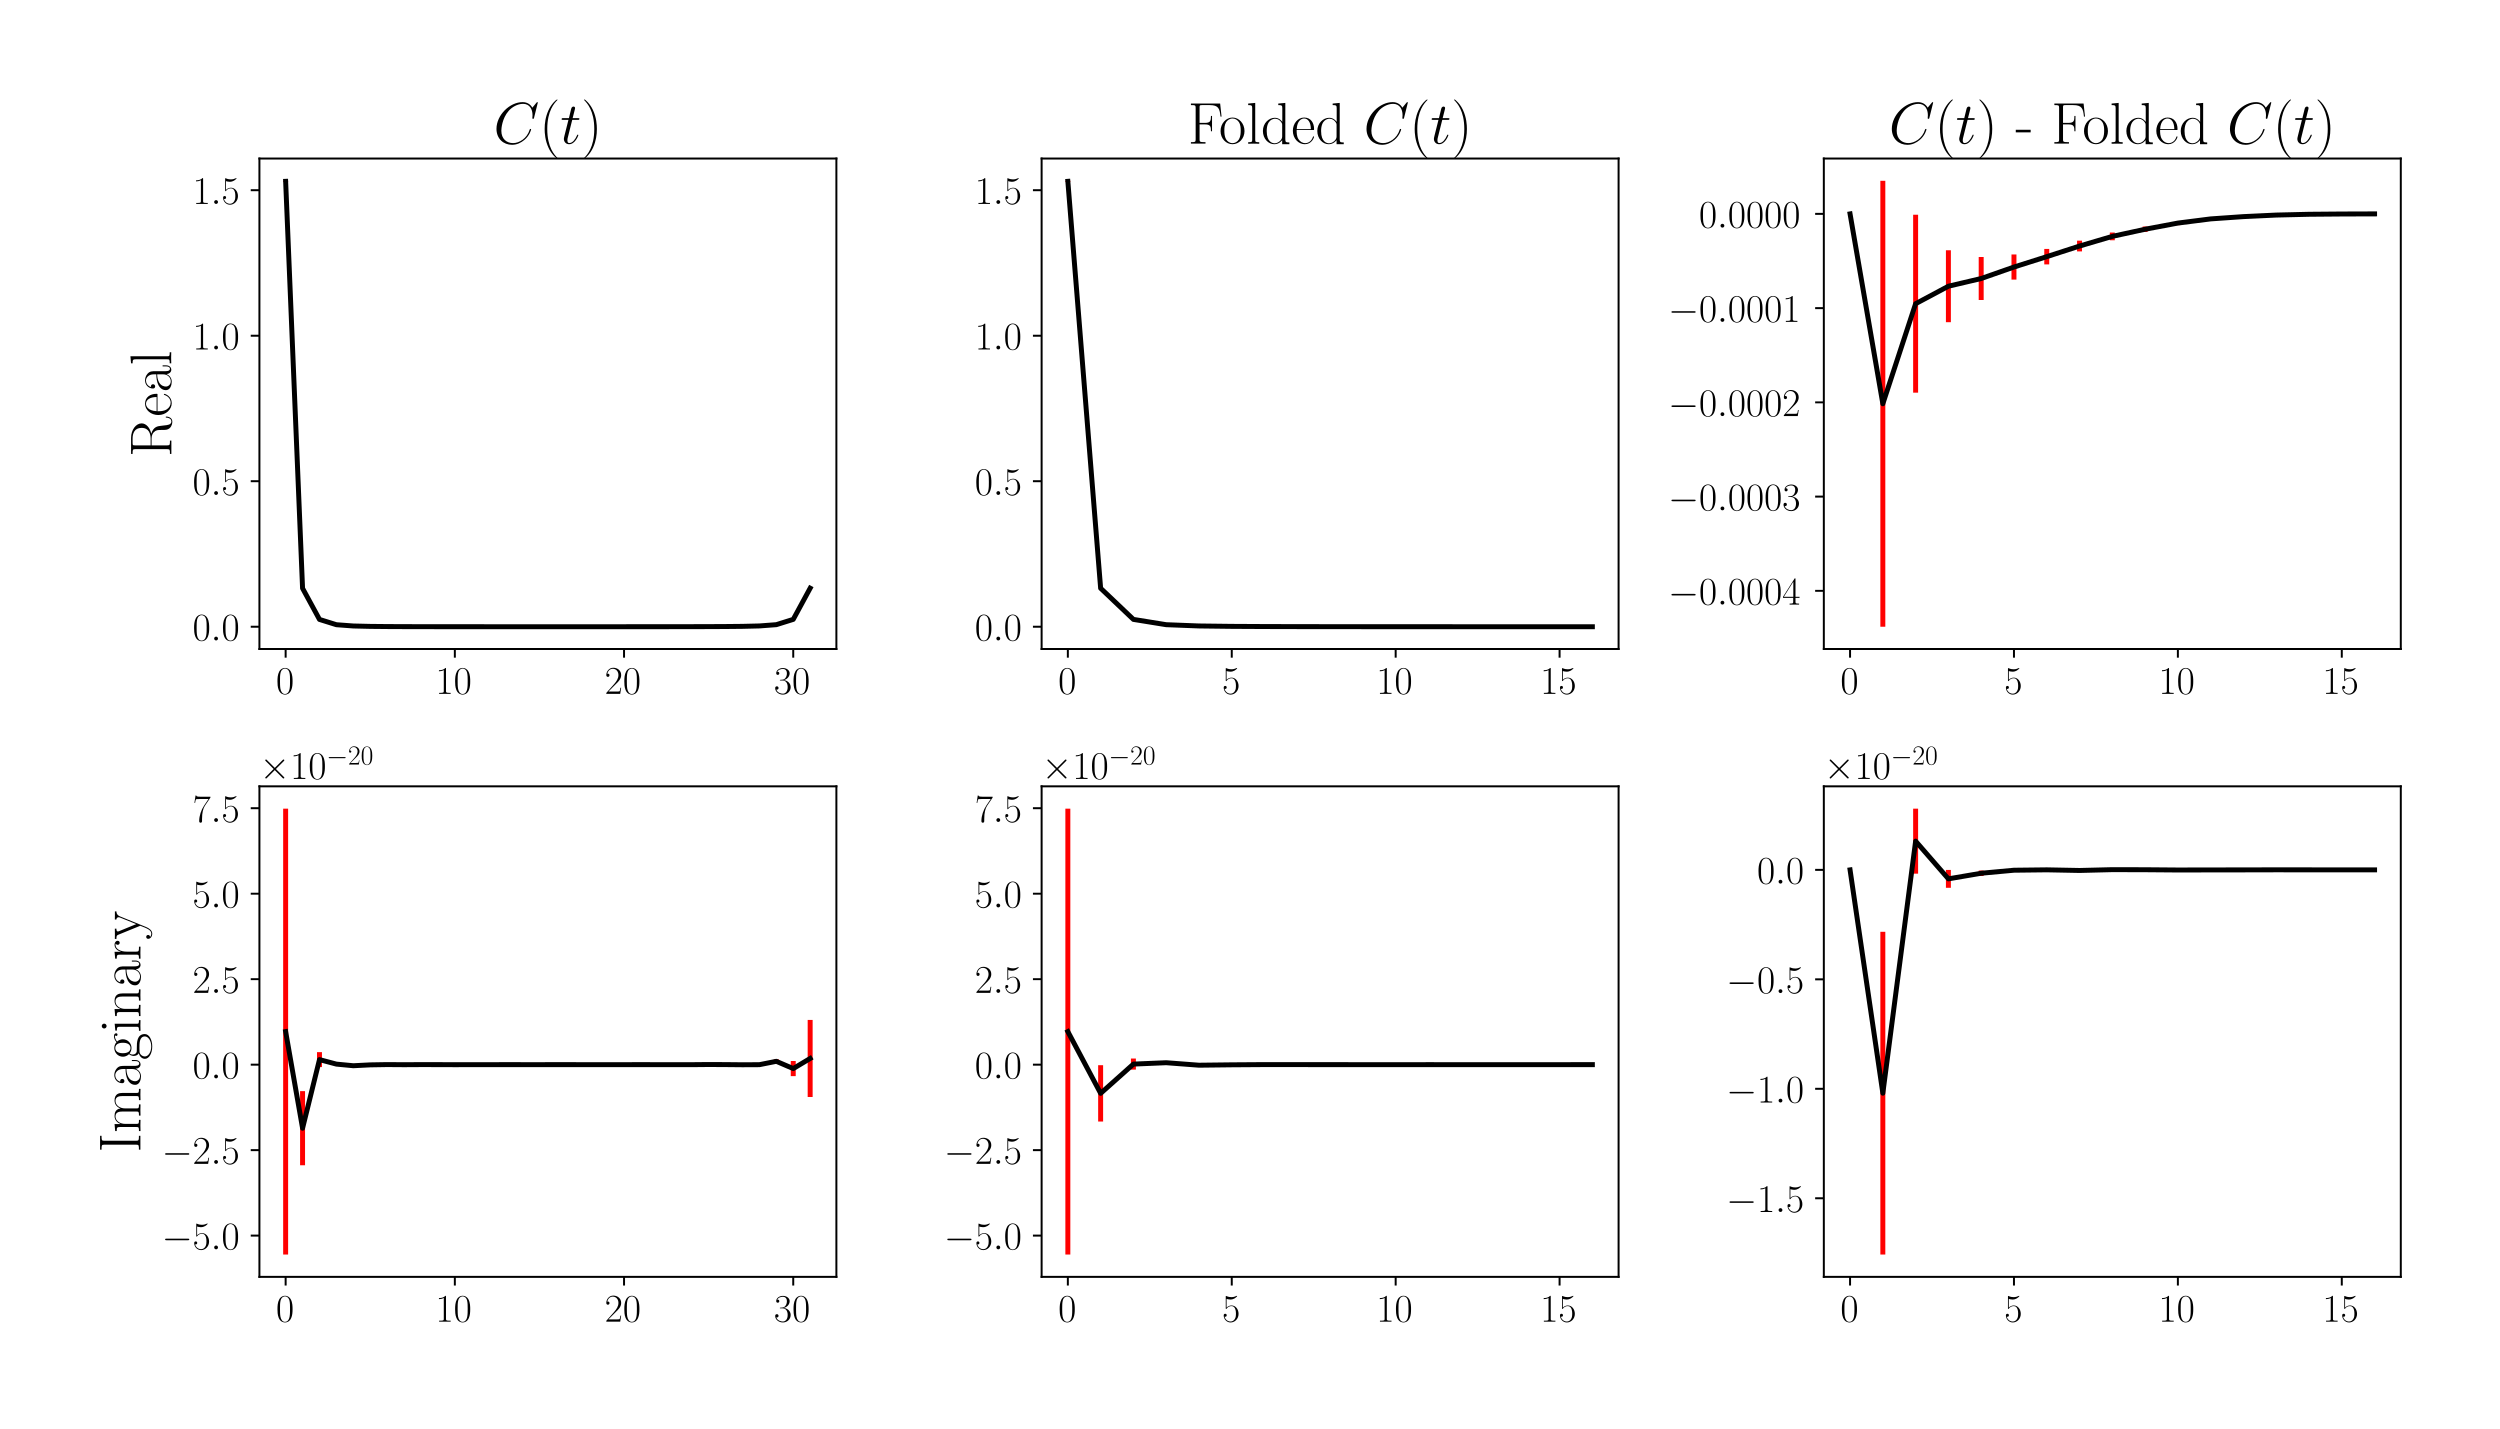 <?xml version="1.0" encoding="utf-8" standalone="no"?>
<!DOCTYPE svg PUBLIC "-//W3C//DTD SVG 1.1//EN"
  "http://www.w3.org/Graphics/SVG/1.1/DTD/svg11.dtd">
<!-- Created with matplotlib (https://matplotlib.org/) -->
<svg height="576pt" version="1.1" viewBox="0 0 1008 576" width="1008pt" xmlns="http://www.w3.org/2000/svg" xmlns:xlink="http://www.w3.org/1999/xlink">
 <defs>
  <style type="text/css">*{stroke-linecap:butt;stroke-linejoin:round;}</style>
 </defs>
 <g id="figure_1">
  <g id="patch_1">
   <path d="M 0 576 
L 1008 576 
L 1008 0 
L 0 0 
z
" style="fill:#ffffff;"/>
  </g>
  <g id="axes_1">
   <g id="patch_2">
    <path d="M 104.597 261.684 
L 337.229 261.684 
L 337.229 63.911 
L 104.597 63.911 
z
" style="fill:#ffffff;"/>
   </g>
   <g id="matplotlib.axis_1">
    <g id="xtick_1">
     <g id="line2d_1">
      <defs>
       <path d="M 0 0 
L 0 3.5 
" id="m5f22d8bb9d" style="stroke:#000000;stroke-width:0.8;"/>
      </defs>
      <g>
       <use style="stroke:#000000;stroke-width:0.8;" x="115.171" xlink:href="#m5f22d8bb9d" y="261.684"/>
      </g>
     </g>
     <g id="text_1">
      <!-- $\mathdefault{0}$ -->
      <g transform="translate(111.269 279.754)scale(0.16 -0.16)">
       <defs>
        <path d="M 42 31.641 
C 42 37.75 41.906 48.125 37.703 56.109 
C 34 63.109 28.094 65.594 22.906 65.594 
C 18.094 65.594 12 63.406 8.203 56.203 
C 4.203 48.719 3.797 39.438 3.797 31.641 
C 3.797 25.953 3.906 17.281 7 9.672 
C 11.297 -0.609 19 -2 22.906 -2 
C 27.5 -2 34.5 -0.109 38.594 9.375 
C 41.594 16.281 42 24.359 42 31.641 
z
M 22.906 -0.406 
C 16.5 -0.406 12.703 5.078 11.297 12.688 
C 10.203 18.562 10.203 27.156 10.203 32.75 
C 10.203 40.438 10.203 46.828 11.5 52.922 
C 13.406 61.391 19 64 22.906 64 
C 27 64 32.297 61.297 34.203 53.125 
C 35.5 47.438 35.594 40.734 35.594 32.75 
C 35.594 26.25 35.594 18.266 34.406 12.375 
C 32.297 1.484 26.406 -0.406 22.906 -0.406 
z
" id="CMR17-48"/>
       </defs>
       <use transform="scale(0.996)" xlink:href="#CMR17-48"/>
      </g>
     </g>
    </g>
    <g id="xtick_2">
     <g id="line2d_2">
      <g>
       <use style="stroke:#000000;stroke-width:0.8;" x="183.391" xlink:href="#m5f22d8bb9d" y="261.684"/>
      </g>
     </g>
     <g id="text_2">
      <!-- $\mathdefault{10}$ -->
      <g transform="translate(175.587 279.754)scale(0.16 -0.16)">
       <defs>
        <path d="M 26.594 63.406 
C 26.594 65.5 26.5 65.5 25.094 65.5 
C 21.203 61.188 15.297 59.797 9.703 59.797 
C 9.406 59.797 8.906 59.797 8.797 59.5 
C 8.703 59.297 8.703 59.094 8.703 57 
C 11.797 57 17 57.594 21 59.984 
L 21 7.203 
C 21 3.688 20.797 2.5 12.203 2.5 
L 9.203 2.5 
L 9.203 0 
C 14 0 19 0 23.797 0 
C 28.594 0 33.594 0 38.406 0 
L 38.406 2.5 
L 35.406 2.5 
C 26.797 2.5 26.594 3.594 26.594 7.156 
z
" id="CMR17-49"/>
       </defs>
       <use transform="scale(0.996)" xlink:href="#CMR17-49"/>
       <use transform="translate(45.69 0)scale(0.996)" xlink:href="#CMR17-48"/>
      </g>
     </g>
    </g>
    <g id="xtick_3">
     <g id="line2d_3">
      <g>
       <use style="stroke:#000000;stroke-width:0.8;" x="251.612" xlink:href="#m5f22d8bb9d" y="261.684"/>
      </g>
     </g>
     <g id="text_3">
      <!-- $\mathdefault{20}$ -->
      <g transform="translate(243.808 279.754)scale(0.16 -0.16)">
       <defs>
        <path d="M 41.703 15.453 
L 39.906 15.453 
C 38.906 8.375 38.094 7.172 37.703 6.562 
C 37.203 5.766 30 5.766 28.594 5.766 
L 9.406 5.766 
C 13 9.672 20 16.75 28.5 24.953 
C 34.594 30.734 41.703 37.531 41.703 47.422 
C 41.703 59.219 32.297 66 21.797 66 
C 10.797 66 4.094 56.312 4.094 47.344 
C 4.094 43.438 7 42.938 8.203 42.938 
C 9.203 42.938 12.203 43.547 12.203 47.031 
C 12.203 50.109 9.594 51 8.203 51 
C 7.594 51 7 50.906 6.594 50.703 
C 8.5 59.219 14.297 63.406 20.406 63.406 
C 29.094 63.406 34.797 56.516 34.797 47.422 
C 34.797 38.734 29.703 31.25 24 24.75 
L 4.094 2.281 
L 4.094 0 
L 39.297 0 
z
" id="CMR17-50"/>
       </defs>
       <use transform="scale(0.996)" xlink:href="#CMR17-50"/>
       <use transform="translate(45.69 0)scale(0.996)" xlink:href="#CMR17-48"/>
      </g>
     </g>
    </g>
    <g id="xtick_4">
     <g id="line2d_4">
      <g>
       <use style="stroke:#000000;stroke-width:0.8;" x="319.833" xlink:href="#m5f22d8bb9d" y="261.684"/>
      </g>
     </g>
     <g id="text_4">
      <!-- $\mathdefault{30}$ -->
      <g transform="translate(312.029 279.754)scale(0.16 -0.16)">
       <defs>
        <path d="M 22.094 33.703 
C 31 33.703 34.906 25.969 34.906 17.031 
C 34.906 5 28.5 0.391 22.703 0.391 
C 17.406 0.391 8.797 3.031 6.094 10.828 
C 6.594 10.625 7.094 10.625 7.594 10.625 
C 10 10.625 11.797 12.219 11.797 14.812 
C 11.797 17.703 9.594 19 7.594 19 
C 5.906 19 3.297 18.203 3.297 14.469 
C 3.297 5.234 12.297 -2 22.906 -2 
C 34 -2 42.5 6.719 42.5 16.953 
C 42.5 26.672 34.5 33.703 25 34.797 
C 32.594 36.375 39.906 43.062 39.906 52.016 
C 39.906 59.688 32 65.297 23 65.297 
C 13.906 65.297 5.906 59.828 5.906 52.016 
C 5.906 48.594 8.5 48 9.797 48 
C 11.906 48 13.703 49.297 13.703 51.891 
C 13.703 54.469 11.906 55.766 9.797 55.766 
C 9.406 55.766 8.906 55.766 8.5 55.578 
C 11.406 61.859 19.297 63 22.797 63 
C 26.297 63 32.906 61.328 32.906 51.875 
C 32.906 49.109 32.5 44.188 29.094 39.844 
C 26.094 36 22.703 36 19.406 35.688 
C 18.906 35.688 16.594 35.453 16.203 35.453 
C 15.5 35.359 15.094 35.266 15.094 34.5 
C 15.094 33.797 15.203 33.703 17.203 33.703 
z
" id="CMR17-51"/>
       </defs>
       <use transform="scale(0.996)" xlink:href="#CMR17-51"/>
       <use transform="translate(45.69 0)scale(0.996)" xlink:href="#CMR17-48"/>
      </g>
     </g>
    </g>
   </g>
   <g id="matplotlib.axis_2">
    <g id="ytick_1">
     <g id="line2d_5">
      <defs>
       <path d="M 0 0 
L -3.5 0 
" id="mba542717f5" style="stroke:#000000;stroke-width:0.8;"/>
      </defs>
      <g>
       <use style="stroke:#000000;stroke-width:0.8;" x="104.597" xlink:href="#mba542717f5" y="252.696"/>
      </g>
     </g>
     <g id="text_5">
      <!-- $\mathdefault{0.0}$ -->
      <g transform="translate(77.653 258.231)scale(0.16 -0.16)">
       <defs>
        <path d="M 18.406 4.797 
C 18.406 7.688 16 9.672 13.594 9.672 
C 10.703 9.672 8.703 7.281 8.703 4.891 
C 8.703 2 11.094 0 13.5 0 
C 16.406 0 18.406 2.391 18.406 4.797 
z
" id="CMMI12-58"/>
       </defs>
       <use transform="scale(0.996)" xlink:href="#CMR17-48"/>
       <use transform="translate(45.69 0)scale(0.996)" xlink:href="#CMMI12-58"/>
       <use transform="translate(72.788 0)scale(0.996)" xlink:href="#CMR17-48"/>
      </g>
     </g>
    </g>
    <g id="ytick_2">
     <g id="line2d_6">
      <g>
       <use style="stroke:#000000;stroke-width:0.8;" x="104.597" xlink:href="#mba542717f5" y="194.028"/>
      </g>
     </g>
     <g id="text_6">
      <!-- $\mathdefault{0.5}$ -->
      <g transform="translate(77.653 199.562)scale(0.16 -0.16)">
       <defs>
        <path d="M 11.406 57.688 
C 12.406 57.281 16.5 56 20.703 56 
C 30 56 35.094 61.109 38 64.062 
C 38 64.953 38 65.5 37.406 65.5 
C 37.297 65.5 37.094 65.5 36.297 65.047 
C 32.797 63.406 28.703 62.078 23.703 62.078 
C 20.703 62.078 16.203 62.484 11.297 64.672 
C 10.203 65.172 10 65.172 9.906 65.172 
C 9.406 65.172 9.297 65.062 9.297 63.078 
L 9.297 34.422 
C 9.297 32.641 9.297 32.141 10.297 32.141 
C 10.797 32.141 11 32.344 11.5 33.031 
C 14.703 37.516 19.094 39.406 24.094 39.406 
C 27.594 39.406 35.094 37.219 35.094 20.141 
C 35.094 16.953 35.094 11.172 32.094 6.578 
C 29.594 2.484 25.703 0.391 21.406 0.391 
C 14.797 0.391 8.094 5 6.297 12.719 
C 6.703 12.609 7.5 12.422 7.906 12.422 
C 9.203 12.422 11.703 13.125 11.703 16.219 
C 11.703 18.906 9.797 20 7.906 20 
C 5.594 20 4.094 18.594 4.094 15.797 
C 4.094 7.094 11 -2 21.594 -2 
C 31.906 -2 41.703 6.875 41.703 19.75 
C 41.703 31.719 33.906 41 24.203 41 
C 19.094 41 14.797 39.109 11.406 35.531 
z
" id="CMR17-53"/>
       </defs>
       <use transform="scale(0.996)" xlink:href="#CMR17-48"/>
       <use transform="translate(45.69 0)scale(0.996)" xlink:href="#CMMI12-58"/>
       <use transform="translate(72.788 0)scale(0.996)" xlink:href="#CMR17-53"/>
      </g>
     </g>
    </g>
    <g id="ytick_3">
     <g id="line2d_7">
      <g>
       <use style="stroke:#000000;stroke-width:0.8;" x="104.597" xlink:href="#mba542717f5" y="135.359"/>
      </g>
     </g>
     <g id="text_7">
      <!-- $\mathdefault{1.0}$ -->
      <g transform="translate(77.653 140.894)scale(0.16 -0.16)">
       <use transform="scale(0.996)" xlink:href="#CMR17-49"/>
       <use transform="translate(45.69 0)scale(0.996)" xlink:href="#CMMI12-58"/>
       <use transform="translate(72.788 0)scale(0.996)" xlink:href="#CMR17-48"/>
      </g>
     </g>
    </g>
    <g id="ytick_4">
     <g id="line2d_8">
      <g>
       <use style="stroke:#000000;stroke-width:0.8;" x="104.597" xlink:href="#mba542717f5" y="76.69"/>
      </g>
     </g>
     <g id="text_8">
      <!-- $\mathdefault{1.5}$ -->
      <g transform="translate(77.653 82.225)scale(0.16 -0.16)">
       <use transform="scale(0.996)" xlink:href="#CMR17-49"/>
       <use transform="translate(45.69 0)scale(0.996)" xlink:href="#CMMI12-58"/>
       <use transform="translate(72.788 0)scale(0.996)" xlink:href="#CMR17-53"/>
      </g>
     </g>
    </g>
    <g id="text_9">
     <!-- Real -->
     <g transform="translate(69.002 184.258)rotate(-90)scale(0.24 -0.24)">
      <defs>
       <path d="M 39.203 33.531 
C 48.703 35.438 56.703 41.812 56.703 49.781 
C 56.703 59.141 46.094 67.594 32.094 67.594 
L 5.203 67.594 
L 5.203 65 
C 12.094 65 13.203 65 13.203 60.516 
L 13.203 6.484 
C 13.203 2 12.094 2 5.203 2 
L 5.203 -0.406 
C 8.094 -0.406 13.297 -0.406 16.406 -0.406 
C 19.5 -0.406 24.703 -0.406 27.594 -0.406 
L 27.594 2 
C 20.703 2 19.594 2 19.594 6.516 
L 19.594 33 
L 31.297 33 
C 37 33 40.203 30.688 41.594 29.391 
C 45.594 25.5 45.594 22.797 45.594 16 
C 45.594 9.297 45.594 5.891 48.594 2.5 
C 52.406 -1.594 57.5 -2 59.703 -2 
C 67.094 -2 68.203 6.188 68.203 7.859 
C 68.203 8.438 68.203 9.141 67.297 9.141 
C 66.5 9.141 66.406 8.547 66.406 8.156 
C 65.906 1.75 63 -0.406 59.906 -0.406 
C 54.406 -0.406 53.797 5.859 53.203 11.938 
C 52.906 14.031 52.703 15.516 52.5 17.703 
C 51.906 22.688 51.094 29.953 39.203 33.531 
z
M 31 34.594 
L 19.594 34.594 
L 19.594 61.141 
C 19.594 64.516 19.797 65 23.797 65 
L 31.094 65 
C 39.406 65 49.094 62.141 49.094 49.844 
C 49.094 37.062 38.5 34.594 31 34.594 
z
" id="CMR17-82"/>
       <path d="M 38.094 23 
C 38.5 23.406 38.5 23.609 38.5 24.625 
C 38.5 34.969 33.094 44 21.703 44 
C 11.094 44 2.703 33.891 2.703 21.609 
C 2.703 8.609 12.203 -1 22.797 -1 
C 34 -1 38.406 9.484 38.406 11.562 
C 38.406 12.25 37.797 12.25 37.594 12.25 
C 36.906 12.25 36.797 12.047 36.406 10.875 
C 34.203 4.141 28.703 0.797 23.5 0.797 
C 19.203 0.797 14.906 3.172 12.203 7.5 
C 9.094 12.547 9.094 18.375 9.094 23 
z
M 9.203 24.5 
C 9.906 39.141 17.594 42.406 21.594 42.406 
C 28.406 42.406 33 35.891 33.094 24.5 
z
" id="CMR17-101"/>
       <path d="M 36 25.828 
C 36 32.375 36 35.844 31.797 39.734 
C 28.094 43 23.797 44 20.406 44 
C 12.5 44 6.797 37.609 6.797 30.797 
C 6.797 27 9.797 27 10.406 27 
C 11.703 27 14 27.781 14 30.531 
C 14 33 12.094 34.078 10.406 34.078 
C 10 34.078 9.5 33.969 9.203 33.875 
C 11.297 40.5 16.703 42.406 20.203 42.406 
C 25.203 42.406 30.703 37.953 30.703 29.453 
L 30.703 25 
C 24.797 25 17.703 24.203 12.094 21.203 
C 5.797 17.703 4 12.703 4 8.906 
C 4 1.203 13 -1 18.297 -1 
C 23.797 -1 28.906 2.172 31.094 7.984 
C 31.297 3.641 34.094 -0.281 38.5 -0.281 
C 40.594 -0.281 45.906 1.094 45.906 8.859 
L 45.906 14.375 
L 44.094 14.375 
L 44.094 8.781 
C 44.094 2.781 41.406 2 40.094 2 
C 36 2 36 7.156 36 11.531 
z
M 30.703 13.594 
C 30.703 4.953 24.5 0.594 19 0.594 
C 14 0.594 10.094 4.297 10.094 8.906 
C 10.094 11.891 11.406 17.188 17.203 20.391 
C 22 23.094 27.5 23.5 30.703 23.5 
z
" id="CMR17-97"/>
       <path d="M 15.297 68.688 
L 3.406 67.594 
L 3.406 65 
C 9.297 65 10.203 64.406 10.203 59.641 
L 10.203 6.656 
C 10.203 2.875 9.797 2.391 3.406 2.391 
L 3.406 -0.203 
C 5.797 0 10.203 0 12.703 0 
C 15.297 0 19.703 0 22.094 -0.203 
L 22.094 2.391 
C 15.703 2.391 15.297 2.781 15.297 6.656 
z
" id="CMR17-108"/>
      </defs>
      <use transform="scale(0.996)" xlink:href="#CMR17-82"/>
      <use transform="translate(67.791 0)scale(0.996)" xlink:href="#CMR17-101"/>
      <use transform="translate(108.277 0)scale(0.996)" xlink:href="#CMR17-97"/>
      <use transform="translate(153.967 0)scale(0.996)" xlink:href="#CMR17-108"/>
     </g>
    </g>
   </g>
   <g id="LineCollection_1">
    <path clip-path="url(#p96e4629ca0)" d="M 115.171 73.325 
L 115.171 72.901 
" style="fill:none;stroke:#ff0000;stroke-width:2;"/>
    <path clip-path="url(#p96e4629ca0)" d="M 121.993 237.241 
L 121.993 237.167 
" style="fill:none;stroke:#ff0000;stroke-width:2;"/>
    <path clip-path="url(#p96e4629ca0)" d="M 128.815 249.772 
L 128.815 249.737 
" style="fill:none;stroke:#ff0000;stroke-width:2;"/>
    <path clip-path="url(#p96e4629ca0)" d="M 135.637 251.893 
L 135.637 251.879 
" style="fill:none;stroke:#ff0000;stroke-width:2;"/>
    <path clip-path="url(#p96e4629ca0)" d="M 142.459 252.399 
L 142.459 252.391 
" style="fill:none;stroke:#ff0000;stroke-width:2;"/>
    <path clip-path="url(#p96e4629ca0)" d="M 149.281 252.561 
L 149.281 252.557 
" style="fill:none;stroke:#ff0000;stroke-width:2;"/>
    <path clip-path="url(#p96e4629ca0)" d="M 156.103 252.627 
L 156.103 252.624 
" style="fill:none;stroke:#ff0000;stroke-width:2;"/>
    <path clip-path="url(#p96e4629ca0)" d="M 162.925 252.657 
L 162.925 252.656 
" style="fill:none;stroke:#ff0000;stroke-width:2;"/>
    <path clip-path="url(#p96e4629ca0)" d="M 169.747 252.673 
L 169.747 252.672 
" style="fill:none;stroke:#ff0000;stroke-width:2;"/>
    <path clip-path="url(#p96e4629ca0)" d="M 176.569 252.682 
L 176.569 252.681 
" style="fill:none;stroke:#ff0000;stroke-width:2;"/>
    <path clip-path="url(#p96e4629ca0)" d="M 183.391 252.687 
L 183.391 252.687 
" style="fill:none;stroke:#ff0000;stroke-width:2;"/>
    <path clip-path="url(#p96e4629ca0)" d="M 190.213 252.69 
L 190.213 252.69 
" style="fill:none;stroke:#ff0000;stroke-width:2;"/>
    <path clip-path="url(#p96e4629ca0)" d="M 197.036 252.692 
L 197.036 252.692 
" style="fill:none;stroke:#ff0000;stroke-width:2;"/>
    <path clip-path="url(#p96e4629ca0)" d="M 203.858 252.693 
L 203.858 252.693 
" style="fill:none;stroke:#ff0000;stroke-width:2;"/>
    <path clip-path="url(#p96e4629ca0)" d="M 210.68 252.694 
L 210.68 252.694 
" style="fill:none;stroke:#ff0000;stroke-width:2;"/>
    <path clip-path="url(#p96e4629ca0)" d="M 217.502 252.695 
L 217.502 252.694 
" style="fill:none;stroke:#ff0000;stroke-width:2;"/>
    <path clip-path="url(#p96e4629ca0)" d="M 224.324 252.695 
L 224.324 252.694 
" style="fill:none;stroke:#ff0000;stroke-width:2;"/>
    <path clip-path="url(#p96e4629ca0)" d="M 231.146 252.695 
L 231.146 252.694 
" style="fill:none;stroke:#ff0000;stroke-width:2;"/>
    <path clip-path="url(#p96e4629ca0)" d="M 237.968 252.694 
L 237.968 252.694 
" style="fill:none;stroke:#ff0000;stroke-width:2;"/>
    <path clip-path="url(#p96e4629ca0)" d="M 244.79 252.693 
L 244.79 252.693 
" style="fill:none;stroke:#ff0000;stroke-width:2;"/>
    <path clip-path="url(#p96e4629ca0)" d="M 251.612 252.692 
L 251.612 252.691 
" style="fill:none;stroke:#ff0000;stroke-width:2;"/>
    <path clip-path="url(#p96e4629ca0)" d="M 258.434 252.689 
L 258.434 252.689 
" style="fill:none;stroke:#ff0000;stroke-width:2;"/>
    <path clip-path="url(#p96e4629ca0)" d="M 265.256 252.685 
L 265.256 252.684 
" style="fill:none;stroke:#ff0000;stroke-width:2;"/>
    <path clip-path="url(#p96e4629ca0)" d="M 272.078 252.679 
L 272.078 252.677 
" style="fill:none;stroke:#ff0000;stroke-width:2;"/>
    <path clip-path="url(#p96e4629ca0)" d="M 278.9 252.668 
L 278.9 252.666 
" style="fill:none;stroke:#ff0000;stroke-width:2;"/>
    <path clip-path="url(#p96e4629ca0)" d="M 285.722 252.65 
L 285.722 252.648 
" style="fill:none;stroke:#ff0000;stroke-width:2;"/>
    <path clip-path="url(#p96e4629ca0)" d="M 292.544 252.616 
L 292.544 252.613 
" style="fill:none;stroke:#ff0000;stroke-width:2;"/>
    <path clip-path="url(#p96e4629ca0)" d="M 299.366 252.548 
L 299.366 252.543 
" style="fill:none;stroke:#ff0000;stroke-width:2;"/>
    <path clip-path="url(#p96e4629ca0)" d="M 306.188 252.382 
L 306.188 252.376 
" style="fill:none;stroke:#ff0000;stroke-width:2;"/>
    <path clip-path="url(#p96e4629ca0)" d="M 313.011 251.874 
L 313.011 251.863 
" style="fill:none;stroke:#ff0000;stroke-width:2;"/>
    <path clip-path="url(#p96e4629ca0)" d="M 319.833 249.746 
L 319.833 249.718 
" style="fill:none;stroke:#ff0000;stroke-width:2;"/>
    <path clip-path="url(#p96e4629ca0)" d="M 326.655 237.197 
L 326.655 237.116 
" style="fill:none;stroke:#ff0000;stroke-width:2;"/>
   </g>
   <g id="line2d_9">
    <path clip-path="url(#p96e4629ca0)" d="M 115.171 73.113 
L 121.993 237.204 
L 128.815 249.754 
L 135.637 251.886 
L 142.459 252.395 
L 149.281 252.559 
L 156.103 252.626 
L 162.925 252.657 
L 169.747 252.673 
L 176.569 252.682 
L 183.391 252.687 
L 190.213 252.69 
L 197.036 252.692 
L 203.858 252.693 
L 210.68 252.694 
L 217.502 252.694 
L 224.324 252.695 
L 231.146 252.694 
L 237.968 252.694 
L 244.79 252.693 
L 251.612 252.691 
L 258.434 252.689 
L 265.256 252.685 
L 272.078 252.678 
L 278.9 252.667 
L 285.722 252.649 
L 292.544 252.615 
L 299.366 252.546 
L 306.188 252.379 
L 313.011 251.868 
L 319.833 249.732 
L 326.655 237.157 
" style="fill:none;stroke:#000000;stroke-linecap:square;stroke-width:2;"/>
   </g>
   <g id="patch_3">
    <path d="M 104.597 261.684 
L 104.597 63.911 
" style="fill:none;stroke:#000000;stroke-linecap:square;stroke-linejoin:miter;stroke-width:0.8;"/>
   </g>
   <g id="patch_4">
    <path d="M 337.229 261.684 
L 337.229 63.911 
" style="fill:none;stroke:#000000;stroke-linecap:square;stroke-linejoin:miter;stroke-width:0.8;"/>
   </g>
   <g id="patch_5">
    <path d="M 104.597 261.684 
L 337.229 261.684 
" style="fill:none;stroke:#000000;stroke-linecap:square;stroke-linejoin:miter;stroke-width:0.8;"/>
   </g>
   <g id="patch_6">
    <path d="M 104.597 63.911 
L 337.229 63.911 
" style="fill:none;stroke:#000000;stroke-linecap:square;stroke-linejoin:miter;stroke-width:0.8;"/>
   </g>
   <g id="text_10">
    <!-- $C(t)$ -->
    <g transform="translate(198.985 57.911)scale(0.24 -0.24)">
     <defs>
      <path d="M 74.703 69.109 
C 74.703 70 74 70 73.797 70 
C 73.594 70 73.203 70 72.406 69 
L 65.5 60.656 
C 62 66.625 56.5 70 49 70 
C 27.406 70 5 48.25 5 24.922 
C 5 8.328 16.703 -2 31.297 -2 
C 39.297 -2 46.297 1.375 52.094 6.25 
C 60.797 13.484 63.406 23.141 63.406 23.922 
C 63.406 24.812 62.594 24.812 62.297 24.812 
C 61.406 24.812 61.297 24.219 61.094 23.812 
C 56.5 8.344 43 0.891 33 0.891 
C 22.406 0.891 13.203 7.641 13.203 21.734 
C 13.203 24.922 14.203 42.188 25.5 55.188 
C 31 61.547 40.406 67.109 49.906 67.109 
C 60.906 67.109 65.797 58.078 65.797 47.938 
C 65.797 45.359 65.5 43.188 65.5 42.781 
C 65.5 41.891 66.5 41.891 66.797 41.891 
C 67.906 41.891 68 41.984 68.406 43.766 
z
" id="CMMI12-67"/>
      <path d="M 30.594 -24.391 
C 30.594 -24.297 30.594 -24.094 30.297 -23.797 
C 25.703 -19.125 13.406 -6.359 13.406 24.703 
C 13.406 55.766 25.5 68.422 30.406 73.391 
C 30.406 73.5 30.594 73.703 30.594 74 
C 30.594 74.297 30.297 74.5 29.906 74.5 
C 28.797 74.5 20.297 67.125 15.406 56.156 
C 10.406 45.109 9 34.359 9 24.812 
C 9 17.625 9.703 5.484 15.703 -7.359 
C 20.5 -17.734 28.703 -25 29.906 -25 
C 30.406 -25 30.594 -24.797 30.594 -24.391 
z
" id="CMR17-40"/>
      <path d="M 20.094 40.094 
L 29.297 40.094 
C 31.203 40.094 32.203 40.094 32.203 41.891 
C 32.203 43 31.594 43 29.594 43 
L 20.797 43 
L 24.5 57.688 
C 24.906 59.078 24.906 59.281 24.906 60 
C 24.906 61.609 23.594 62.5 22.297 62.5 
C 21.5 62.5 19.203 62.203 18.406 58.984 
L 14.5 43 
L 5.094 43 
C 3.094 43 2.203 43 2.203 41.094 
C 2.203 40.094 2.906 40.094 4.797 40.094 
L 13.703 40.094 
L 7.094 13.766 
C 6.297 10.281 6 9.281 6 7.984 
C 6 3.297 9.297 -1 14.906 -1 
C 25 -1 30.406 13.562 30.406 14.25 
C 30.406 14.859 30 15.156 29.406 15.156 
C 29.203 15.156 28.797 15.156 28.594 14.75 
C 28.5 14.656 28.406 14.547 27.703 12.953 
C 25.594 7.984 21 1 15.203 1 
C 12.203 1 12 3.5 12 5.688 
C 12 5.781 12 7.688 12.297 8.875 
z
" id="CMMI12-116"/>
      <path d="M 26.297 24.703 
C 26.297 31.875 25.594 44.016 19.594 56.859 
C 14.797 67.234 6.594 74.5 5.406 74.5 
C 5.094 74.5 4.703 74.391 4.703 73.891 
C 4.703 73.703 4.797 73.594 4.906 73.391 
C 9.703 68.406 21.906 55.75 21.906 24.75 
C 21.906 -6.359 9.797 -19.016 4.906 -24.016 
C 4.797 -24.203 4.703 -24.312 4.703 -24.5 
C 4.703 -25 5.094 -25 5.406 -25 
C 6.5 -25 15 -17.625 19.906 -6.656 
C 24.906 4.391 26.297 15.141 26.297 24.703 
z
" id="CMR17-41"/>
     </defs>
     <use transform="scale(0.996)" xlink:href="#CMMI12-67"/>
     <use transform="translate(76.947 0)scale(0.996)" xlink:href="#CMR17-40"/>
     <use transform="translate(112.228 0)scale(0.996)" xlink:href="#CMMI12-116"/>
     <use transform="translate(147.454 0)scale(0.996)" xlink:href="#CMR17-41"/>
    </g>
   </g>
  </g>
  <g id="axes_2">
   <g id="patch_7">
    <path d="M 419.982 261.684 
L 652.614 261.684 
L 652.614 63.911 
L 419.982 63.911 
z
" style="fill:#ffffff;"/>
   </g>
   <g id="matplotlib.axis_3">
    <g id="xtick_5">
     <g id="line2d_10">
      <g>
       <use style="stroke:#000000;stroke-width:0.8;" x="430.556" xlink:href="#m5f22d8bb9d" y="261.684"/>
      </g>
     </g>
     <g id="text_11">
      <!-- $\mathdefault{0}$ -->
      <g transform="translate(426.654 279.754)scale(0.16 -0.16)">
       <use transform="scale(0.996)" xlink:href="#CMR17-48"/>
      </g>
     </g>
    </g>
    <g id="xtick_6">
     <g id="line2d_11">
      <g>
       <use style="stroke:#000000;stroke-width:0.8;" x="496.645" xlink:href="#m5f22d8bb9d" y="261.684"/>
      </g>
     </g>
     <g id="text_12">
      <!-- $\mathdefault{5}$ -->
      <g transform="translate(492.743 279.754)scale(0.16 -0.16)">
       <use transform="scale(0.996)" xlink:href="#CMR17-53"/>
      </g>
     </g>
    </g>
    <g id="xtick_7">
     <g id="line2d_12">
      <g>
       <use style="stroke:#000000;stroke-width:0.8;" x="562.734" xlink:href="#m5f22d8bb9d" y="261.684"/>
      </g>
     </g>
     <g id="text_13">
      <!-- $\mathdefault{10}$ -->
      <g transform="translate(554.93 279.754)scale(0.16 -0.16)">
       <use transform="scale(0.996)" xlink:href="#CMR17-49"/>
       <use transform="translate(45.69 0)scale(0.996)" xlink:href="#CMR17-48"/>
      </g>
     </g>
    </g>
    <g id="xtick_8">
     <g id="line2d_13">
      <g>
       <use style="stroke:#000000;stroke-width:0.8;" x="628.822" xlink:href="#m5f22d8bb9d" y="261.684"/>
      </g>
     </g>
     <g id="text_14">
      <!-- $\mathdefault{15}$ -->
      <g transform="translate(621.018 279.754)scale(0.16 -0.16)">
       <use transform="scale(0.996)" xlink:href="#CMR17-49"/>
       <use transform="translate(45.69 0)scale(0.996)" xlink:href="#CMR17-53"/>
      </g>
     </g>
    </g>
   </g>
   <g id="matplotlib.axis_4">
    <g id="ytick_5">
     <g id="line2d_14">
      <g>
       <use style="stroke:#000000;stroke-width:0.8;" x="419.982" xlink:href="#mba542717f5" y="252.696"/>
      </g>
     </g>
     <g id="text_15">
      <!-- $\mathdefault{0.0}$ -->
      <g transform="translate(393.039 258.231)scale(0.16 -0.16)">
       <use transform="scale(0.996)" xlink:href="#CMR17-48"/>
       <use transform="translate(45.69 0)scale(0.996)" xlink:href="#CMMI12-58"/>
       <use transform="translate(72.788 0)scale(0.996)" xlink:href="#CMR17-48"/>
      </g>
     </g>
    </g>
    <g id="ytick_6">
     <g id="line2d_15">
      <g>
       <use style="stroke:#000000;stroke-width:0.8;" x="419.982" xlink:href="#mba542717f5" y="194.028"/>
      </g>
     </g>
     <g id="text_16">
      <!-- $\mathdefault{0.5}$ -->
      <g transform="translate(393.039 199.562)scale(0.16 -0.16)">
       <use transform="scale(0.996)" xlink:href="#CMR17-48"/>
       <use transform="translate(45.69 0)scale(0.996)" xlink:href="#CMMI12-58"/>
       <use transform="translate(72.788 0)scale(0.996)" xlink:href="#CMR17-53"/>
      </g>
     </g>
    </g>
    <g id="ytick_7">
     <g id="line2d_16">
      <g>
       <use style="stroke:#000000;stroke-width:0.8;" x="419.982" xlink:href="#mba542717f5" y="135.359"/>
      </g>
     </g>
     <g id="text_17">
      <!-- $\mathdefault{1.0}$ -->
      <g transform="translate(393.039 140.894)scale(0.16 -0.16)">
       <use transform="scale(0.996)" xlink:href="#CMR17-49"/>
       <use transform="translate(45.69 0)scale(0.996)" xlink:href="#CMMI12-58"/>
       <use transform="translate(72.788 0)scale(0.996)" xlink:href="#CMR17-48"/>
      </g>
     </g>
    </g>
    <g id="ytick_8">
     <g id="line2d_17">
      <g>
       <use style="stroke:#000000;stroke-width:0.8;" x="419.982" xlink:href="#mba542717f5" y="76.69"/>
      </g>
     </g>
     <g id="text_18">
      <!-- $\mathdefault{1.5}$ -->
      <g transform="translate(393.039 82.225)scale(0.16 -0.16)">
       <use transform="scale(0.996)" xlink:href="#CMR17-49"/>
       <use transform="translate(45.69 0)scale(0.996)" xlink:href="#CMMI12-58"/>
       <use transform="translate(72.788 0)scale(0.996)" xlink:href="#CMR17-53"/>
      </g>
     </g>
    </g>
   </g>
   <g id="LineCollection_2">
    <path clip-path="url(#p0be32f0fb3)" d="M 430.556 73.325 
L 430.556 72.901 
" style="fill:none;stroke:#ff0000;stroke-width:2;"/>
    <path clip-path="url(#p0be32f0fb3)" d="M 443.774 237.208 
L 443.774 237.153 
" style="fill:none;stroke:#ff0000;stroke-width:2;"/>
    <path clip-path="url(#p0be32f0fb3)" d="M 456.992 249.754 
L 456.992 249.732 
" style="fill:none;stroke:#ff0000;stroke-width:2;"/>
    <path clip-path="url(#p0be32f0fb3)" d="M 470.21 251.882 
L 470.21 251.873 
" style="fill:none;stroke:#ff0000;stroke-width:2;"/>
    <path clip-path="url(#p0be32f0fb3)" d="M 483.427 252.39 
L 483.427 252.384 
" style="fill:none;stroke:#ff0000;stroke-width:2;"/>
    <path clip-path="url(#p0be32f0fb3)" d="M 496.645 252.554 
L 496.645 252.551 
" style="fill:none;stroke:#ff0000;stroke-width:2;"/>
    <path clip-path="url(#p0be32f0fb3)" d="M 509.863 252.621 
L 509.863 252.619 
" style="fill:none;stroke:#ff0000;stroke-width:2;"/>
    <path clip-path="url(#p0be32f0fb3)" d="M 523.081 252.653 
L 523.081 252.652 
" style="fill:none;stroke:#ff0000;stroke-width:2;"/>
    <path clip-path="url(#p0be32f0fb3)" d="M 536.298 252.67 
L 536.298 252.669 
" style="fill:none;stroke:#ff0000;stroke-width:2;"/>
    <path clip-path="url(#p0be32f0fb3)" d="M 549.516 252.68 
L 549.516 252.68 
" style="fill:none;stroke:#ff0000;stroke-width:2;"/>
    <path clip-path="url(#p0be32f0fb3)" d="M 562.734 252.686 
L 562.734 252.686 
" style="fill:none;stroke:#ff0000;stroke-width:2;"/>
    <path clip-path="url(#p0be32f0fb3)" d="M 575.952 252.69 
L 575.952 252.689 
" style="fill:none;stroke:#ff0000;stroke-width:2;"/>
    <path clip-path="url(#p0be32f0fb3)" d="M 589.169 252.692 
L 589.169 252.692 
" style="fill:none;stroke:#ff0000;stroke-width:2;"/>
    <path clip-path="url(#p0be32f0fb3)" d="M 602.387 252.693 
L 602.387 252.693 
" style="fill:none;stroke:#ff0000;stroke-width:2;"/>
    <path clip-path="url(#p0be32f0fb3)" d="M 615.605 252.694 
L 615.605 252.694 
" style="fill:none;stroke:#ff0000;stroke-width:2;"/>
    <path clip-path="url(#p0be32f0fb3)" d="M 628.822 252.695 
L 628.822 252.694 
" style="fill:none;stroke:#ff0000;stroke-width:2;"/>
    <path clip-path="url(#p0be32f0fb3)" d="M 642.04 252.695 
L 642.04 252.694 
" style="fill:none;stroke:#ff0000;stroke-width:2;"/>
   </g>
   <g id="line2d_18">
    <path clip-path="url(#p0be32f0fb3)" d="M 430.556 73.113 
L 443.774 237.18 
L 456.992 249.743 
L 470.21 251.877 
L 483.427 252.387 
L 496.645 252.552 
L 509.863 252.62 
L 523.081 252.653 
L 536.298 252.67 
L 549.516 252.68 
L 562.734 252.686 
L 575.952 252.69 
L 589.169 252.692 
L 602.387 252.693 
L 615.605 252.694 
L 628.822 252.694 
L 642.04 252.695 
" style="fill:none;stroke:#000000;stroke-linecap:square;stroke-width:2;"/>
   </g>
   <g id="patch_8">
    <path d="M 419.982 261.684 
L 419.982 63.911 
" style="fill:none;stroke:#000000;stroke-linecap:square;stroke-linejoin:miter;stroke-width:0.8;"/>
   </g>
   <g id="patch_9">
    <path d="M 652.614 261.684 
L 652.614 63.911 
" style="fill:none;stroke:#000000;stroke-linecap:square;stroke-linejoin:miter;stroke-width:0.8;"/>
   </g>
   <g id="patch_10">
    <path d="M 419.982 261.684 
L 652.614 261.684 
" style="fill:none;stroke:#000000;stroke-linecap:square;stroke-linejoin:miter;stroke-width:0.8;"/>
   </g>
   <g id="patch_11">
    <path d="M 419.982 63.911 
L 652.614 63.911 
" style="fill:none;stroke:#000000;stroke-linecap:square;stroke-linejoin:miter;stroke-width:0.8;"/>
   </g>
   <g id="text_19">
    <!-- Folded $C(t)$ -->
    <g transform="translate(478.959 57.911)scale(0.24 -0.24)">
     <defs>
      <path d="M 54.406 67.578 
L 5.094 67.578 
L 5.094 65 
C 12 65 13.094 65 13.094 60.531 
L 13.094 6.969 
C 13.094 2.5 12 2.5 5.094 2.5 
L 5.094 0 
C 8 0 13.594 0 16.703 0 
C 20.797 0 25.594 0 29.703 0 
L 29.703 2.5 
L 27.5 2.5 
C 19.906 2.5 19.703 3.484 19.703 7.062 
L 19.703 32.422 
L 28.703 32.422 
C 38 32.422 38.906 29.141 38.906 20.812 
L 40.703 20.812 
L 40.703 46.672 
L 38.906 46.672 
C 38.906 38.281 38 35 28.703 35 
L 19.703 35 
L 19.703 61.109 
C 19.703 64.5 19.906 65 23.906 65 
L 36.797 65 
C 51.906 65 53.594 58.828 55 45.562 
L 56.797 45.562 
z
" id="CMR17-70"/>
      <path d="M 43.094 21.188 
C 43.094 34 33.797 44 22.906 44 
C 12 44 2.703 34 2.703 21.188 
C 2.703 8.609 12 -1 22.906 -1 
C 33.797 -1 43.094 8.609 43.094 21.188 
z
M 22.906 0.797 
C 18.203 0.797 14.203 3.594 11.906 7.5 
C 9.406 11.984 9.094 17.594 9.094 22 
C 9.094 26.203 9.297 31.406 11.906 35.906 
C 13.906 39.203 17.797 42.406 22.906 42.406 
C 27.406 42.406 31.203 39.906 33.594 36.406 
C 36.703 31.703 36.703 25.109 36.703 22 
C 36.703 18.094 36.5 12.109 33.797 7.297 
C 31 2.703 26.703 0.797 22.906 0.797 
z
" id="CMR17-111"/>
      <path d="M 29.203 67.594 
L 29.203 65 
C 35.094 65 36 64.406 36 59.688 
L 36 36.641 
C 35.594 37.141 31.5 43.594 23.406 43.594 
C 13.203 43.594 3.297 34.5 3.297 21.312 
C 3.297 8.203 12.594 -1 22.406 -1 
C 30.906 -1 35.297 5.266 35.797 5.938 
L 35.797 -0.984 
L 47.906 -0.984 
L 47.906 2 
C 42 2 41.094 2.594 41.094 7.391 
L 41.094 68.688 
z
M 35.797 11.797 
C 35.797 8.797 34 6.094 31.703 4.094 
C 28.297 1.094 24.906 0.594 23 0.594 
C 20.094 0.594 9.703 2.094 9.703 21.188 
C 9.703 40.812 21.297 42 23.906 42 
C 28.5 42 32.203 39.406 34.5 35.797 
C 35.797 33.703 35.797 33.406 35.797 31.609 
z
" id="CMR17-100"/>
     </defs>
     <use transform="scale(0.996)" xlink:href="#CMR17-70"/>
     <use transform="translate(52.177 0)scale(0.996)" xlink:href="#CMR17-111"/>
     <use transform="translate(97.867 0)scale(0.996)" xlink:href="#CMR17-108"/>
     <use transform="translate(122.738 0)scale(0.996)" xlink:href="#CMR17-100"/>
     <use transform="translate(173.633 0)scale(0.996)" xlink:href="#CMR17-101"/>
     <use transform="translate(214.119 0)scale(0.996)" xlink:href="#CMR17-100"/>
     <use transform="translate(295.09 0)scale(0.996)" xlink:href="#CMMI12-67"/>
     <use transform="translate(372.037 0)scale(0.996)" xlink:href="#CMR17-40"/>
     <use transform="translate(407.318 0)scale(0.996)" xlink:href="#CMMI12-116"/>
     <use transform="translate(442.544 0)scale(0.996)" xlink:href="#CMR17-41"/>
    </g>
   </g>
  </g>
  <g id="axes_3">
   <g id="patch_12">
    <path d="M 735.368 261.684 
L 968 261.684 
L 968 63.911 
L 735.368 63.911 
z
" style="fill:#ffffff;"/>
   </g>
   <g id="matplotlib.axis_5">
    <g id="xtick_9">
     <g id="line2d_19">
      <g>
       <use style="stroke:#000000;stroke-width:0.8;" x="745.942" xlink:href="#m5f22d8bb9d" y="261.684"/>
      </g>
     </g>
     <g id="text_20">
      <!-- $\mathdefault{0}$ -->
      <g transform="translate(742.04 279.754)scale(0.16 -0.16)">
       <use transform="scale(0.996)" xlink:href="#CMR17-48"/>
      </g>
     </g>
    </g>
    <g id="xtick_10">
     <g id="line2d_20">
      <g>
       <use style="stroke:#000000;stroke-width:0.8;" x="812.031" xlink:href="#m5f22d8bb9d" y="261.684"/>
      </g>
     </g>
     <g id="text_21">
      <!-- $\mathdefault{5}$ -->
      <g transform="translate(808.129 279.754)scale(0.16 -0.16)">
       <use transform="scale(0.996)" xlink:href="#CMR17-53"/>
      </g>
     </g>
    </g>
    <g id="xtick_11">
     <g id="line2d_21">
      <g>
       <use style="stroke:#000000;stroke-width:0.8;" x="878.119" xlink:href="#m5f22d8bb9d" y="261.684"/>
      </g>
     </g>
     <g id="text_22">
      <!-- $\mathdefault{10}$ -->
      <g transform="translate(870.315 279.754)scale(0.16 -0.16)">
       <use transform="scale(0.996)" xlink:href="#CMR17-49"/>
       <use transform="translate(45.69 0)scale(0.996)" xlink:href="#CMR17-48"/>
      </g>
     </g>
    </g>
    <g id="xtick_12">
     <g id="line2d_22">
      <g>
       <use style="stroke:#000000;stroke-width:0.8;" x="944.208" xlink:href="#m5f22d8bb9d" y="261.684"/>
      </g>
     </g>
     <g id="text_23">
      <!-- $\mathdefault{15}$ -->
      <g transform="translate(936.404 279.754)scale(0.16 -0.16)">
       <use transform="scale(0.996)" xlink:href="#CMR17-49"/>
       <use transform="translate(45.69 0)scale(0.996)" xlink:href="#CMR17-53"/>
      </g>
     </g>
    </g>
   </g>
   <g id="matplotlib.axis_6">
    <g id="ytick_9">
     <g id="line2d_23">
      <g>
       <use style="stroke:#000000;stroke-width:0.8;" x="735.368" xlink:href="#mba542717f5" y="238.227"/>
      </g>
     </g>
     <g id="text_24">
      <!-- $\mathdefault{−0.0004}$ -->
      <g transform="translate(672.614 243.762)scale(0.16 -0.16)">
       <defs>
        <path d="M 65.906 23 
C 67.594 23 69.406 23 69.406 25 
C 69.406 27 67.594 27 65.906 27 
L 11.797 27 
C 10.094 27 8.297 27 8.297 25 
C 8.297 23 10.094 23 11.797 23 
z
" id="CMSY10-0"/>
        <path d="M 33.594 64.406 
C 33.594 66.5 33.5 66.5 31.703 66.5 
L 2 19.594 
L 2 17 
L 27.797 17 
L 27.797 7.141 
C 27.797 3.5 27.594 2.5 20.594 2.5 
L 18.703 2.5 
L 18.703 0 
C 21.906 0 27.297 0 30.703 0 
C 34.094 0 39.5 0 42.703 0 
L 42.703 2.5 
L 40.797 2.5 
C 33.797 2.5 33.594 3.5 33.594 7.141 
L 33.594 17 
L 43.797 17 
L 43.797 19.594 
L 33.594 19.594 
z
M 28.094 57.859 
L 28.094 19.594 
L 4 19.594 
z
" id="CMR17-52"/>
       </defs>
       <use transform="scale(0.996)" xlink:href="#CMSY10-0"/>
       <use transform="translate(77.487 0)scale(0.996)" xlink:href="#CMR17-48"/>
       <use transform="translate(123.178 0)scale(0.996)" xlink:href="#CMMI12-58"/>
       <use transform="translate(150.275 0)scale(0.996)" xlink:href="#CMR17-48"/>
       <use transform="translate(195.966 0)scale(0.996)" xlink:href="#CMR17-48"/>
       <use transform="translate(241.656 0)scale(0.996)" xlink:href="#CMR17-48"/>
       <use transform="translate(287.347 0)scale(0.996)" xlink:href="#CMR17-52"/>
      </g>
     </g>
    </g>
    <g id="ytick_10">
     <g id="line2d_24">
      <g>
       <use style="stroke:#000000;stroke-width:0.8;" x="735.368" xlink:href="#mba542717f5" y="200.23"/>
      </g>
     </g>
     <g id="text_25">
      <!-- $\mathdefault{−0.0003}$ -->
      <g transform="translate(672.614 205.765)scale(0.16 -0.16)">
       <use transform="scale(0.996)" xlink:href="#CMSY10-0"/>
       <use transform="translate(77.487 0)scale(0.996)" xlink:href="#CMR17-48"/>
       <use transform="translate(123.178 0)scale(0.996)" xlink:href="#CMMI12-58"/>
       <use transform="translate(150.275 0)scale(0.996)" xlink:href="#CMR17-48"/>
       <use transform="translate(195.966 0)scale(0.996)" xlink:href="#CMR17-48"/>
       <use transform="translate(241.656 0)scale(0.996)" xlink:href="#CMR17-48"/>
       <use transform="translate(287.347 0)scale(0.996)" xlink:href="#CMR17-51"/>
      </g>
     </g>
    </g>
    <g id="ytick_11">
     <g id="line2d_25">
      <g>
       <use style="stroke:#000000;stroke-width:0.8;" x="735.368" xlink:href="#mba542717f5" y="162.233"/>
      </g>
     </g>
     <g id="text_26">
      <!-- $\mathdefault{−0.0002}$ -->
      <g transform="translate(672.614 167.768)scale(0.16 -0.16)">
       <use transform="scale(0.996)" xlink:href="#CMSY10-0"/>
       <use transform="translate(77.487 0)scale(0.996)" xlink:href="#CMR17-48"/>
       <use transform="translate(123.178 0)scale(0.996)" xlink:href="#CMMI12-58"/>
       <use transform="translate(150.275 0)scale(0.996)" xlink:href="#CMR17-48"/>
       <use transform="translate(195.966 0)scale(0.996)" xlink:href="#CMR17-48"/>
       <use transform="translate(241.656 0)scale(0.996)" xlink:href="#CMR17-48"/>
       <use transform="translate(287.347 0)scale(0.996)" xlink:href="#CMR17-50"/>
      </g>
     </g>
    </g>
    <g id="ytick_12">
     <g id="line2d_26">
      <g>
       <use style="stroke:#000000;stroke-width:0.8;" x="735.368" xlink:href="#mba542717f5" y="124.237"/>
      </g>
     </g>
     <g id="text_27">
      <!-- $\mathdefault{−0.0001}$ -->
      <g transform="translate(672.614 129.772)scale(0.16 -0.16)">
       <use transform="scale(0.996)" xlink:href="#CMSY10-0"/>
       <use transform="translate(77.487 0)scale(0.996)" xlink:href="#CMR17-48"/>
       <use transform="translate(123.178 0)scale(0.996)" xlink:href="#CMMI12-58"/>
       <use transform="translate(150.275 0)scale(0.996)" xlink:href="#CMR17-48"/>
       <use transform="translate(195.966 0)scale(0.996)" xlink:href="#CMR17-48"/>
       <use transform="translate(241.656 0)scale(0.996)" xlink:href="#CMR17-48"/>
       <use transform="translate(287.347 0)scale(0.996)" xlink:href="#CMR17-49"/>
      </g>
     </g>
    </g>
    <g id="ytick_13">
     <g id="line2d_27">
      <g>
       <use style="stroke:#000000;stroke-width:0.8;" x="735.368" xlink:href="#mba542717f5" y="86.24"/>
      </g>
     </g>
     <g id="text_28">
      <!-- $\mathdefault{0.0000}$ -->
      <g transform="translate(685.012 91.775)scale(0.16 -0.16)">
       <use transform="scale(0.996)" xlink:href="#CMR17-48"/>
       <use transform="translate(45.69 0)scale(0.996)" xlink:href="#CMMI12-58"/>
       <use transform="translate(72.788 0)scale(0.996)" xlink:href="#CMR17-48"/>
       <use transform="translate(118.478 0)scale(0.996)" xlink:href="#CMR17-48"/>
       <use transform="translate(164.169 0)scale(0.996)" xlink:href="#CMR17-48"/>
       <use transform="translate(209.859 0)scale(0.996)" xlink:href="#CMR17-48"/>
      </g>
     </g>
    </g>
   </g>
   <g id="LineCollection_3">
    <path clip-path="url(#pc99c421fd7)" d="M 745.942 86.24 
L 745.942 86.24 
" style="fill:none;stroke:#ff0000;stroke-width:2;"/>
    <path clip-path="url(#pc99c421fd7)" d="M 759.16 252.695 
L 759.16 72.901 
" style="fill:none;stroke:#ff0000;stroke-width:2;"/>
    <path clip-path="url(#pc99c421fd7)" d="M 772.378 158.326 
L 772.378 86.586 
" style="fill:none;stroke:#ff0000;stroke-width:2;"/>
    <path clip-path="url(#pc99c421fd7)" d="M 785.595 129.905 
L 785.595 100.909 
" style="fill:none;stroke:#ff0000;stroke-width:2;"/>
    <path clip-path="url(#pc99c421fd7)" d="M 798.813 120.962 
L 798.813 103.634 
" style="fill:none;stroke:#ff0000;stroke-width:2;"/>
    <path clip-path="url(#pc99c421fd7)" d="M 812.031 112.725 
L 812.031 102.61 
" style="fill:none;stroke:#ff0000;stroke-width:2;"/>
    <path clip-path="url(#pc99c421fd7)" d="M 825.248 106.596 
L 825.248 100.365 
" style="fill:none;stroke:#ff0000;stroke-width:2;"/>
    <path clip-path="url(#pc99c421fd7)" d="M 838.466 101.362 
L 838.466 97.049 
" style="fill:none;stroke:#ff0000;stroke-width:2;"/>
    <path clip-path="url(#pc99c421fd7)" d="M 851.684 96.864 
L 851.684 93.747 
" style="fill:none;stroke:#ff0000;stroke-width:2;"/>
    <path clip-path="url(#pc99c421fd7)" d="M 864.902 93.52 
L 864.902 91.342 
" style="fill:none;stroke:#ff0000;stroke-width:2;"/>
    <path clip-path="url(#pc99c421fd7)" d="M 878.119 90.782 
L 878.119 89.102 
" style="fill:none;stroke:#ff0000;stroke-width:2;"/>
    <path clip-path="url(#pc99c421fd7)" d="M 891.337 88.884 
L 891.337 87.641 
" style="fill:none;stroke:#ff0000;stroke-width:2;"/>
    <path clip-path="url(#pc99c421fd7)" d="M 904.555 87.854 
L 904.555 86.824 
" style="fill:none;stroke:#ff0000;stroke-width:2;"/>
    <path clip-path="url(#pc99c421fd7)" d="M 917.773 87.118 
L 917.773 86.307 
" style="fill:none;stroke:#ff0000;stroke-width:2;"/>
    <path clip-path="url(#pc99c421fd7)" d="M 930.99 86.778 
L 930.99 86.017 
" style="fill:none;stroke:#ff0000;stroke-width:2;"/>
    <path clip-path="url(#pc99c421fd7)" d="M 944.208 86.615 
L 944.208 85.954 
" style="fill:none;stroke:#ff0000;stroke-width:2;"/>
    <path clip-path="url(#pc99c421fd7)" d="M 957.426 86.24 
L 957.426 86.24 
" style="fill:none;stroke:#ff0000;stroke-width:2;"/>
   </g>
   <g id="line2d_28">
    <path clip-path="url(#pc99c421fd7)" d="M 745.942 86.24 
L 759.16 162.798 
L 772.378 122.456 
L 785.595 115.407 
L 798.813 112.298 
L 812.031 107.667 
L 825.248 103.481 
L 838.466 99.205 
L 851.684 95.306 
L 864.902 92.431 
L 878.119 89.942 
L 891.337 88.262 
L 904.555 87.339 
L 917.773 86.713 
L 930.99 86.398 
L 944.208 86.285 
L 957.426 86.24 
" style="fill:none;stroke:#000000;stroke-linecap:square;stroke-width:2;"/>
   </g>
   <g id="patch_13">
    <path d="M 735.368 261.684 
L 735.368 63.911 
" style="fill:none;stroke:#000000;stroke-linecap:square;stroke-linejoin:miter;stroke-width:0.8;"/>
   </g>
   <g id="patch_14">
    <path d="M 968 261.684 
L 968 63.911 
" style="fill:none;stroke:#000000;stroke-linecap:square;stroke-linejoin:miter;stroke-width:0.8;"/>
   </g>
   <g id="patch_15">
    <path d="M 735.368 261.684 
L 968 261.684 
" style="fill:none;stroke:#000000;stroke-linecap:square;stroke-linejoin:miter;stroke-width:0.8;"/>
   </g>
   <g id="patch_16">
    <path d="M 735.368 63.911 
L 968 63.911 
" style="fill:none;stroke:#000000;stroke-linecap:square;stroke-linejoin:miter;stroke-width:0.8;"/>
   </g>
   <g id="text_29">
    <!-- $C(t)$ - Folded $C(t)$ -->
    <g transform="translate(761.589 57.911)scale(0.24 -0.24)">
     <defs>
      <path d="M 25.5 19 
L 25.5 23.375 
L 0.406 23.375 
L 0.406 19 
z
" id="CMR17-45"/>
     </defs>
     <use transform="scale(0.996)" xlink:href="#CMMI12-67"/>
     <use transform="translate(76.947 0)scale(0.996)" xlink:href="#CMR17-40"/>
     <use transform="translate(112.228 0)scale(0.996)" xlink:href="#CMMI12-116"/>
     <use transform="translate(147.454 0)scale(0.996)" xlink:href="#CMR17-41"/>
     <use transform="translate(212.811 0)scale(0.996)" xlink:href="#CMR17-45"/>
     <use transform="translate(272.963 0)scale(0.996)" xlink:href="#CMR17-70"/>
     <use transform="translate(325.139 0)scale(0.996)" xlink:href="#CMR17-111"/>
     <use transform="translate(370.83 0)scale(0.996)" xlink:href="#CMR17-108"/>
     <use transform="translate(395.701 0)scale(0.996)" xlink:href="#CMR17-100"/>
     <use transform="translate(446.596 0)scale(0.996)" xlink:href="#CMR17-101"/>
     <use transform="translate(487.082 0)scale(0.996)" xlink:href="#CMR17-100"/>
     <use transform="translate(568.053 0)scale(0.996)" xlink:href="#CMMI12-67"/>
     <use transform="translate(645 0)scale(0.996)" xlink:href="#CMR17-40"/>
     <use transform="translate(680.281 0)scale(0.996)" xlink:href="#CMMI12-116"/>
     <use transform="translate(715.507 0)scale(0.996)" xlink:href="#CMR17-41"/>
    </g>
   </g>
  </g>
  <g id="axes_4">
   <g id="patch_17">
    <path d="M 104.597 514.831 
L 337.229 514.831 
L 337.229 317.058 
L 104.597 317.058 
z
" style="fill:#ffffff;"/>
   </g>
   <g id="matplotlib.axis_7">
    <g id="xtick_13">
     <g id="line2d_29">
      <g>
       <use style="stroke:#000000;stroke-width:0.8;" x="115.171" xlink:href="#m5f22d8bb9d" y="514.831"/>
      </g>
     </g>
     <g id="text_30">
      <!-- $\mathdefault{0}$ -->
      <g transform="translate(111.269 532.901)scale(0.16 -0.16)">
       <use transform="scale(0.996)" xlink:href="#CMR17-48"/>
      </g>
     </g>
    </g>
    <g id="xtick_14">
     <g id="line2d_30">
      <g>
       <use style="stroke:#000000;stroke-width:0.8;" x="183.391" xlink:href="#m5f22d8bb9d" y="514.831"/>
      </g>
     </g>
     <g id="text_31">
      <!-- $\mathdefault{10}$ -->
      <g transform="translate(175.587 532.901)scale(0.16 -0.16)">
       <use transform="scale(0.996)" xlink:href="#CMR17-49"/>
       <use transform="translate(45.69 0)scale(0.996)" xlink:href="#CMR17-48"/>
      </g>
     </g>
    </g>
    <g id="xtick_15">
     <g id="line2d_31">
      <g>
       <use style="stroke:#000000;stroke-width:0.8;" x="251.612" xlink:href="#m5f22d8bb9d" y="514.831"/>
      </g>
     </g>
     <g id="text_32">
      <!-- $\mathdefault{20}$ -->
      <g transform="translate(243.808 532.901)scale(0.16 -0.16)">
       <use transform="scale(0.996)" xlink:href="#CMR17-50"/>
       <use transform="translate(45.69 0)scale(0.996)" xlink:href="#CMR17-48"/>
      </g>
     </g>
    </g>
    <g id="xtick_16">
     <g id="line2d_32">
      <g>
       <use style="stroke:#000000;stroke-width:0.8;" x="319.833" xlink:href="#m5f22d8bb9d" y="514.831"/>
      </g>
     </g>
     <g id="text_33">
      <!-- $\mathdefault{30}$ -->
      <g transform="translate(312.029 532.901)scale(0.16 -0.16)">
       <use transform="scale(0.996)" xlink:href="#CMR17-51"/>
       <use transform="translate(45.69 0)scale(0.996)" xlink:href="#CMR17-48"/>
      </g>
     </g>
    </g>
   </g>
   <g id="matplotlib.axis_8">
    <g id="ytick_14">
     <g id="line2d_33">
      <g>
       <use style="stroke:#000000;stroke-width:0.8;" x="104.597" xlink:href="#mba542717f5" y="498.195"/>
      </g>
     </g>
     <g id="text_34">
      <!-- $\mathdefault{−5.0}$ -->
      <g transform="translate(65.255 503.729)scale(0.16 -0.16)">
       <use transform="scale(0.996)" xlink:href="#CMSY10-0"/>
       <use transform="translate(77.487 0)scale(0.996)" xlink:href="#CMR17-53"/>
       <use transform="translate(123.178 0)scale(0.996)" xlink:href="#CMMI12-58"/>
       <use transform="translate(150.275 0)scale(0.996)" xlink:href="#CMR17-48"/>
      </g>
     </g>
    </g>
    <g id="ytick_15">
     <g id="line2d_34">
      <g>
       <use style="stroke:#000000;stroke-width:0.8;" x="104.597" xlink:href="#mba542717f5" y="463.73"/>
      </g>
     </g>
     <g id="text_35">
      <!-- $\mathdefault{−2.5}$ -->
      <g transform="translate(65.255 469.265)scale(0.16 -0.16)">
       <use transform="scale(0.996)" xlink:href="#CMSY10-0"/>
       <use transform="translate(77.487 0)scale(0.996)" xlink:href="#CMR17-50"/>
       <use transform="translate(123.178 0)scale(0.996)" xlink:href="#CMMI12-58"/>
       <use transform="translate(150.275 0)scale(0.996)" xlink:href="#CMR17-53"/>
      </g>
     </g>
    </g>
    <g id="ytick_16">
     <g id="line2d_35">
      <g>
       <use style="stroke:#000000;stroke-width:0.8;" x="104.597" xlink:href="#mba542717f5" y="429.266"/>
      </g>
     </g>
     <g id="text_36">
      <!-- $\mathdefault{0.0}$ -->
      <g transform="translate(77.653 434.801)scale(0.16 -0.16)">
       <use transform="scale(0.996)" xlink:href="#CMR17-48"/>
       <use transform="translate(45.69 0)scale(0.996)" xlink:href="#CMMI12-58"/>
       <use transform="translate(72.788 0)scale(0.996)" xlink:href="#CMR17-48"/>
      </g>
     </g>
    </g>
    <g id="ytick_17">
     <g id="line2d_36">
      <g>
       <use style="stroke:#000000;stroke-width:0.8;" x="104.597" xlink:href="#mba542717f5" y="394.802"/>
      </g>
     </g>
     <g id="text_37">
      <!-- $\mathdefault{2.5}$ -->
      <g transform="translate(77.653 400.337)scale(0.16 -0.16)">
       <use transform="scale(0.996)" xlink:href="#CMR17-50"/>
       <use transform="translate(45.69 0)scale(0.996)" xlink:href="#CMMI12-58"/>
       <use transform="translate(72.788 0)scale(0.996)" xlink:href="#CMR17-53"/>
      </g>
     </g>
    </g>
    <g id="ytick_18">
     <g id="line2d_37">
      <g>
       <use style="stroke:#000000;stroke-width:0.8;" x="104.597" xlink:href="#mba542717f5" y="360.338"/>
      </g>
     </g>
     <g id="text_38">
      <!-- $\mathdefault{5.0}$ -->
      <g transform="translate(77.653 365.872)scale(0.16 -0.16)">
       <use transform="scale(0.996)" xlink:href="#CMR17-53"/>
       <use transform="translate(45.69 0)scale(0.996)" xlink:href="#CMMI12-58"/>
       <use transform="translate(72.788 0)scale(0.996)" xlink:href="#CMR17-48"/>
      </g>
     </g>
    </g>
    <g id="ytick_19">
     <g id="line2d_38">
      <g>
       <use style="stroke:#000000;stroke-width:0.8;" x="104.597" xlink:href="#mba542717f5" y="325.873"/>
      </g>
     </g>
     <g id="text_39">
      <!-- $\mathdefault{7.5}$ -->
      <g transform="translate(77.653 331.408)scale(0.16 -0.16)">
       <defs>
        <path d="M 45.094 61.578 
L 45.094 63.766 
L 21.594 63.766 
C 9.906 63.766 9.703 65.078 9.297 67 
L 7.5 67 
L 4.594 48.344 
L 6.406 48.344 
C 6.703 50.234 7.406 55.312 8.594 57.203 
C 9.203 58 16.594 58 18.297 58 
L 40.297 58 
L 29.203 41.578 
C 21.797 30.531 16.703 15.609 16.703 2.578 
C 16.703 1.391 16.703 -2 20.297 -2 
C 23.906 -2 23.906 1.391 23.906 2.672 
L 23.906 7.266 
C 23.906 23.562 26.703 34.312 31.297 41.188 
z
" id="CMR17-55"/>
       </defs>
       <use transform="scale(0.996)" xlink:href="#CMR17-55"/>
       <use transform="translate(45.69 0)scale(0.996)" xlink:href="#CMMI12-58"/>
       <use transform="translate(72.788 0)scale(0.996)" xlink:href="#CMR17-53"/>
      </g>
     </g>
    </g>
    <g id="text_40">
     <!-- Imaginary -->
     <g transform="translate(56.604 464.661)rotate(-90)scale(0.24 -0.24)">
      <defs>
       <path d="M 19.703 61.016 
C 19.703 65.5 20.906 65.5 28.094 65.5 
L 28.094 68 
C 24.906 68 19.797 68 16.406 68 
C 13 68 7.906 68 4.703 68 
L 4.703 65.5 
C 11.906 65.5 13.094 65.5 13.094 61.016 
L 13.094 6.984 
C 13.094 2.5 11.906 2.5 4.703 2.5 
L 4.703 0 
C 7.906 0 13 0 16.406 0 
C 19.797 0 24.906 0 28.094 0 
L 28.094 2.5 
C 20.906 2.5 19.703 2.5 19.703 6.984 
z
" id="CMR17-73"/>
       <path d="M 67.594 30.203 
C 67.594 35.188 66.703 43.594 54.797 43.594 
C 48 43.594 43.297 39 41.5 33.609 
L 41.406 33.609 
C 40.203 41.812 34.297 43.594 28.703 43.594 
C 20.797 43.594 16.703 37.5 15.203 33.5 
L 15.094 33.5 
L 15.094 43.594 
L 3.297 42.5 
L 3.297 39.906 
C 9.203 39.906 10.094 39.297 10.094 34.5 
L 10.094 6.688 
C 10.094 2.875 9.703 2.391 3.297 2.391 
L 3.297 -0.203 
C 5.703 0 10.094 0 12.703 0 
C 15.297 0 19.797 0 22.203 -0.203 
L 22.203 2.391 
C 15.797 2.391 15.406 2.781 15.406 6.688 
L 15.406 25.906 
C 15.406 35.109 21 42 28 42 
C 35.406 42 36.203 35.406 36.203 30.594 
L 36.203 6.688 
C 36.203 2.875 35.797 2.391 29.406 2.391 
L 29.406 -0.203 
C 31.797 0 36.203 0 38.797 0 
C 41.406 0 45.906 0 48.297 -0.203 
L 48.297 2.391 
C 41.906 2.391 41.5 2.781 41.5 6.688 
L 41.5 25.906 
C 41.5 35.109 47.094 42 54.094 42 
C 61.5 42 62.297 35.406 62.297 30.594 
L 62.297 6.688 
C 62.297 2.875 61.906 2.391 55.5 2.391 
L 55.5 -0.203 
C 57.906 0 62.297 0 64.906 0 
C 67.5 0 72 0 74.406 -0.203 
L 74.406 2.391 
C 68 2.391 67.594 2.781 67.594 6.688 
z
" id="CMR17-109"/>
       <path d="M 11.094 18.188 
C 13 16.688 16.297 15 20.297 15 
C 28.203 15 35 21.203 35 29.5 
C 35 32.094 34.203 36.094 31.203 39.203 
C 34 42.062 38.094 43 40.406 43 
C 40.797 43 41.406 43 41.906 42.719 
C 41.5 42.625 40.594 42.234 40.594 40.703 
C 40.594 39.484 41.5 38.609 42.797 38.609 
C 44.297 38.609 45.094 39.578 45.094 40.844 
C 45.094 42.672 43.594 44.594 40.406 44.594 
C 36.406 44.594 32.906 42.781 30.094 40.312 
C 27.094 43.016 23.5 44 20.297 44 
C 12.406 44 5.594 37.797 5.594 29.5 
C 5.594 23.781 8.906 20.188 9.906 19.188 
C 6.906 15.688 6.906 11.609 6.906 11.109 
C 6.906 8.516 7.906 4.719 11.297 2.625 
C 6.094 1.328 2 -2.641 2 -7.594 
C 2 -14.734 11.5 -20 22.906 -20 
C 33.906 -20 43.797 -14.938 43.797 -7.484 
C 43.797 6 29 6 21.297 6 
C 19 6 14.906 6 14.406 6.109 
C 11.297 6.609 9.203 9.406 9.203 12.906 
C 9.203 13.797 9.203 16 11.094 18.188 
z
M 20.297 16.688 
C 11.5 16.688 11.5 27.5 11.5 29.516 
C 11.5 31.5 11.5 42.312 20.297 42.312 
C 29.094 42.312 29.094 31.5 29.094 29.516 
C 29.094 27.5 29.094 16.688 20.297 16.688 
z
M 22.906 -18.297 
C 12.906 -18.297 6 -13.047 6 -7.594 
C 6 -4.516 7.703 -1.641 9.906 -0.062 
C 12.406 1.625 13.406 1.625 20.203 1.625 
C 28.406 1.625 39.797 1.625 39.797 -7.594 
C 39.797 -13.047 32.906 -18.297 22.906 -18.297 
z
" id="CMR17-103"/>
       <path d="M 15.5 61.078 
C 15.5 63.266 13.703 65.156 11.406 65.156 
C 9.203 65.156 7.297 63.375 7.297 61.078 
C 7.297 58.891 9.094 57 11.406 57 
C 13.594 57 15.5 58.797 15.5 61.078 
z
M 3.797 42.281 
L 3.797 39.703 
C 9.406 39.703 10.203 39.094 10.203 34.328 
L 10.203 6.672 
C 10.203 2.875 9.797 2.391 3.406 2.391 
L 3.406 -0.203 
C 5.797 0 10.094 0 12.594 0 
C 15 0 19.094 0 21.406 -0.203 
L 21.406 2.391 
C 15.5 2.391 15.297 2.984 15.297 6.562 
L 15.297 43.375 
z
" id="CMR17-105"/>
       <path d="M 41.5 30.203 
C 41.5 35.297 40.5 43.594 28.703 43.594 
C 20.797 43.594 16.703 37.5 15.203 33.5 
L 15.094 33.5 
L 15.094 43.594 
L 3.297 42.5 
L 3.297 39.906 
C 9.203 39.906 10.094 39.297 10.094 34.5 
L 10.094 6.688 
C 10.094 2.875 9.703 2.391 3.297 2.391 
L 3.297 -0.203 
C 5.703 0 10.094 0 12.703 0 
C 15.297 0 19.797 0 22.203 -0.203 
L 22.203 2.391 
C 15.797 2.391 15.406 2.781 15.406 6.688 
L 15.406 25.906 
C 15.406 35.109 21 42 28 42 
C 35.406 42 36.203 35.406 36.203 30.594 
L 36.203 6.688 
C 36.203 2.875 35.797 2.391 29.406 2.391 
L 29.406 -0.203 
C 31.797 0 36.203 0 38.797 0 
C 41.406 0 45.906 0 48.297 -0.203 
L 48.297 2.391 
C 41.906 2.391 41.5 2.781 41.5 6.688 
z
" id="CMR17-110"/>
       <path d="M 15 23.391 
C 15 33 19.094 42 26.594 42 
C 27.297 42 28 41.906 28.703 41.594 
C 28.703 41.594 26.5 40.891 26.5 38.312 
C 26.5 35.906 28.406 34.906 29.906 34.906 
C 31.094 34.906 33.297 35.609 33.297 38.406 
C 33.297 41.609 30.094 43.594 26.703 43.594 
C 19.094 43.594 15.797 36.203 14.797 32.703 
L 14.703 32.703 
L 14.703 43.594 
L 3.094 42.5 
L 3.094 39.906 
C 9 39.906 9.906 39.297 9.906 34.5 
L 9.906 6.688 
C 9.906 2.875 9.5 2.391 3.094 2.391 
L 3.094 -0.203 
C 5.5 0 10.094 0 12.703 0 
C 15.594 0 20.703 0 23.406 -0.203 
L 23.406 2.391 
C 16.203 2.391 15 2.391 15 6.875 
z
" id="CMR17-114"/>
       <path d="M 39 34.328 
C 41.5 40.406 46 40.406 47.406 40.406 
L 47.406 43 
C 45.5 43 43 43 41.094 43 
C 39 43 35.703 43 33.703 43.094 
L 33.703 40.5 
C 37.5 40.203 37.594 37.406 37.594 36.609 
C 37.594 35.625 37.406 35.125 36.906 33.922 
L 26 7.016 
L 14.094 36.031 
C 13.594 37.219 13.594 37.906 13.594 38.016 
C 13.594 40.203 15.906 40.406 18.297 40.406 
L 18.297 43.094 
C 15.906 43 11.594 43 9.094 43 
C 6.406 43 3.203 43 1 43.094 
L 1 40.406 
C 6.406 40.406 7 39.906 8.297 36.719 
L 23.203 0.234 
C 18.703 -11.531 16.094 -18.406 9.797 -18.406 
C 8.703 -18.406 6.203 -18.109 4.406 -16.312 
C 6.703 -16.109 7.703 -14.719 7.703 -13.016 
C 7.703 -11.328 6.5 -9.828 4.5 -9.828 
C 2.297 -9.828 1.203 -11.328 1.203 -13.125 
C 1.203 -17.109 5.297 -20 9.797 -20 
C 15.594 -20 19.203 -14.406 21.203 -9.438 
z
" id="CMR17-121"/>
      </defs>
      <use transform="scale(0.996)" xlink:href="#CMR17-73"/>
      <use transform="translate(32.638 0)scale(0.996)" xlink:href="#CMR17-109"/>
      <use transform="translate(109.558 0)scale(0.996)" xlink:href="#CMR17-97"/>
      <use transform="translate(155.248 0)scale(0.996)" xlink:href="#CMR17-103"/>
      <use transform="translate(200.939 0)scale(0.996)" xlink:href="#CMR17-105"/>
      <use transform="translate(225.81 0)scale(0.996)" xlink:href="#CMR17-110"/>
      <use transform="translate(276.705 0)scale(0.996)" xlink:href="#CMR17-97"/>
      <use transform="translate(322.396 0)scale(0.996)" xlink:href="#CMR17-114"/>
      <use transform="translate(357.677 0)scale(0.996)" xlink:href="#CMR17-121"/>
     </g>
    </g>
    <g id="text_41">
     <!-- $\times\mathdefault{10^{−20}}\mathdefault{}$ -->
     <g transform="translate(104.597 314.058)scale(0.16 -0.16)">
      <defs>
       <path d="M 38.906 27.891 
L 18.906 47.797 
C 17.703 49 17.5 49.188 16.703 49.188 
C 15.703 49.188 14.703 48.297 14.703 47.188 
C 14.703 46.5 14.906 46.297 16 45.188 
L 36 25.094 
L 16 5 
C 14.906 3.891 14.703 3.688 14.703 3 
C 14.703 1.891 15.703 1 16.703 1 
C 17.5 1 17.703 1.188 18.906 2.391 
L 38.797 22.297 
L 59.5 1.594 
C 59.703 1.5 60.406 1 61 1 
C 62.203 1 63 1.891 63 3 
C 63 3.188 63 3.594 62.703 4.094 
C 62.594 4.297 46.703 20 41.703 25.094 
L 60 43.391 
C 60.5 44 62 45.297 62.5 45.891 
C 62.594 46.094 63 46.5 63 47.188 
C 63 48.297 62.203 49.188 61 49.188 
C 60.203 49.188 59.797 48.797 58.703 47.688 
z
" id="CMSY10-2"/>
      </defs>
      <use transform="scale(0.996)" xlink:href="#CMSY10-2"/>
      <use transform="translate(77.487 0)scale(0.996)" xlink:href="#CMR17-49"/>
      <use transform="translate(123.178 0)scale(0.996)" xlink:href="#CMR17-48"/>
      <use transform="translate(168.868 36.154)scale(0.697)" xlink:href="#CMSY10-0"/>
      <use transform="translate(223.109 36.154)scale(0.697)" xlink:href="#CMR17-50"/>
      <use transform="translate(255.093 36.154)scale(0.697)" xlink:href="#CMR17-48"/>
     </g>
    </g>
   </g>
   <g id="LineCollection_4">
    <path clip-path="url(#p01d01c0cb0)" d="M 115.171 505.841 
L 115.171 326.047 
" style="fill:none;stroke:#ff0000;stroke-width:2;"/>
    <path clip-path="url(#p01d01c0cb0)" d="M 121.993 469.846 
L 121.993 439.956 
" style="fill:none;stroke:#ff0000;stroke-width:2;"/>
    <path clip-path="url(#p01d01c0cb0)" d="M 128.815 430.244 
L 128.815 424.222 
" style="fill:none;stroke:#ff0000;stroke-width:2;"/>
    <path clip-path="url(#p01d01c0cb0)" d="M 135.637 429.82 
L 135.637 428.285 
" style="fill:none;stroke:#ff0000;stroke-width:2;"/>
    <path clip-path="url(#p01d01c0cb0)" d="M 142.459 429.951 
L 142.459 429.455 
" style="fill:none;stroke:#ff0000;stroke-width:2;"/>
    <path clip-path="url(#p01d01c0cb0)" d="M 149.281 429.436 
L 149.281 429.277 
" style="fill:none;stroke:#ff0000;stroke-width:2;"/>
    <path clip-path="url(#p01d01c0cb0)" d="M 156.103 429.272 
L 156.103 429.209 
" style="fill:none;stroke:#ff0000;stroke-width:2;"/>
    <path clip-path="url(#p01d01c0cb0)" d="M 162.925 429.313 
L 162.925 429.263 
" style="fill:none;stroke:#ff0000;stroke-width:2;"/>
    <path clip-path="url(#p01d01c0cb0)" d="M 169.747 429.264 
L 169.747 429.234 
" style="fill:none;stroke:#ff0000;stroke-width:2;"/>
    <path clip-path="url(#p01d01c0cb0)" d="M 176.569 429.268 
L 176.569 429.25 
" style="fill:none;stroke:#ff0000;stroke-width:2;"/>
    <path clip-path="url(#p01d01c0cb0)" d="M 183.391 429.292 
L 183.391 429.278 
" style="fill:none;stroke:#ff0000;stroke-width:2;"/>
    <path clip-path="url(#p01d01c0cb0)" d="M 190.213 429.273 
L 190.213 429.264 
" style="fill:none;stroke:#ff0000;stroke-width:2;"/>
    <path clip-path="url(#p01d01c0cb0)" d="M 197.036 429.275 
L 197.036 429.269 
" style="fill:none;stroke:#ff0000;stroke-width:2;"/>
    <path clip-path="url(#p01d01c0cb0)" d="M 203.858 429.265 
L 203.858 429.259 
" style="fill:none;stroke:#ff0000;stroke-width:2;"/>
    <path clip-path="url(#p01d01c0cb0)" d="M 210.68 429.269 
L 210.68 429.265 
" style="fill:none;stroke:#ff0000;stroke-width:2;"/>
    <path clip-path="url(#p01d01c0cb0)" d="M 217.502 429.268 
L 217.502 429.264 
" style="fill:none;stroke:#ff0000;stroke-width:2;"/>
    <path clip-path="url(#p01d01c0cb0)" d="M 224.324 429.266 
L 224.324 429.263 
" style="fill:none;stroke:#ff0000;stroke-width:2;"/>
    <path clip-path="url(#p01d01c0cb0)" d="M 231.146 429.267 
L 231.146 429.263 
" style="fill:none;stroke:#ff0000;stroke-width:2;"/>
    <path clip-path="url(#p01d01c0cb0)" d="M 237.968 429.275 
L 237.968 429.267 
" style="fill:none;stroke:#ff0000;stroke-width:2;"/>
    <path clip-path="url(#p01d01c0cb0)" d="M 244.79 429.274 
L 244.79 429.266 
" style="fill:none;stroke:#ff0000;stroke-width:2;"/>
    <path clip-path="url(#p01d01c0cb0)" d="M 251.612 429.274 
L 251.612 429.265 
" style="fill:none;stroke:#ff0000;stroke-width:2;"/>
    <path clip-path="url(#p01d01c0cb0)" d="M 258.434 429.267 
L 258.434 429.256 
" style="fill:none;stroke:#ff0000;stroke-width:2;"/>
    <path clip-path="url(#p01d01c0cb0)" d="M 265.256 429.279 
L 265.256 429.26 
" style="fill:none;stroke:#ff0000;stroke-width:2;"/>
    <path clip-path="url(#p01d01c0cb0)" d="M 272.078 429.288 
L 272.078 429.266 
" style="fill:none;stroke:#ff0000;stroke-width:2;"/>
    <path clip-path="url(#p01d01c0cb0)" d="M 278.9 429.298 
L 278.9 429.257 
" style="fill:none;stroke:#ff0000;stroke-width:2;"/>
    <path clip-path="url(#p01d01c0cb0)" d="M 285.722 429.246 
L 285.722 429.18 
" style="fill:none;stroke:#ff0000;stroke-width:2;"/>
    <path clip-path="url(#p01d01c0cb0)" d="M 292.544 429.291 
L 292.544 429.201 
" style="fill:none;stroke:#ff0000;stroke-width:2;"/>
    <path clip-path="url(#p01d01c0cb0)" d="M 299.366 429.412 
L 299.366 429.213 
" style="fill:none;stroke:#ff0000;stroke-width:2;"/>
    <path clip-path="url(#p01d01c0cb0)" d="M 306.188 429.51 
L 306.188 429.048 
" style="fill:none;stroke:#ff0000;stroke-width:2;"/>
    <path clip-path="url(#p01d01c0cb0)" d="M 313.011 428.745 
L 313.011 427.1 
" style="fill:none;stroke:#ff0000;stroke-width:2;"/>
    <path clip-path="url(#p01d01c0cb0)" d="M 319.833 433.892 
L 319.833 427.808 
" style="fill:none;stroke:#ff0000;stroke-width:2;"/>
    <path clip-path="url(#p01d01c0cb0)" d="M 326.655 442.313 
L 326.655 411.239 
" style="fill:none;stroke:#ff0000;stroke-width:2;"/>
   </g>
   <g id="line2d_39">
    <path clip-path="url(#p01d01c0cb0)" d="M 115.171 415.944 
L 121.993 454.901 
L 128.815 427.233 
L 135.637 429.052 
L 142.459 429.703 
L 149.281 429.356 
L 156.103 429.24 
L 162.925 429.288 
L 169.747 429.249 
L 176.569 429.259 
L 183.391 429.285 
L 190.213 429.269 
L 197.036 429.272 
L 203.858 429.262 
L 210.68 429.267 
L 217.502 429.266 
L 224.324 429.264 
L 231.146 429.265 
L 237.968 429.271 
L 244.79 429.27 
L 251.612 429.27 
L 258.434 429.261 
L 265.256 429.269 
L 272.078 429.277 
L 278.9 429.278 
L 285.722 429.213 
L 292.544 429.246 
L 299.366 429.312 
L 306.188 429.279 
L 313.011 427.922 
L 319.833 430.85 
L 326.655 426.776 
" style="fill:none;stroke:#000000;stroke-linecap:square;stroke-width:2;"/>
   </g>
   <g id="patch_18">
    <path d="M 104.597 514.831 
L 104.597 317.058 
" style="fill:none;stroke:#000000;stroke-linecap:square;stroke-linejoin:miter;stroke-width:0.8;"/>
   </g>
   <g id="patch_19">
    <path d="M 337.229 514.831 
L 337.229 317.058 
" style="fill:none;stroke:#000000;stroke-linecap:square;stroke-linejoin:miter;stroke-width:0.8;"/>
   </g>
   <g id="patch_20">
    <path d="M 104.597 514.831 
L 337.229 514.831 
" style="fill:none;stroke:#000000;stroke-linecap:square;stroke-linejoin:miter;stroke-width:0.8;"/>
   </g>
   <g id="patch_21">
    <path d="M 104.597 317.058 
L 337.229 317.058 
" style="fill:none;stroke:#000000;stroke-linecap:square;stroke-linejoin:miter;stroke-width:0.8;"/>
   </g>
  </g>
  <g id="axes_5">
   <g id="patch_22">
    <path d="M 419.982 514.831 
L 652.614 514.831 
L 652.614 317.058 
L 419.982 317.058 
z
" style="fill:#ffffff;"/>
   </g>
   <g id="matplotlib.axis_9">
    <g id="xtick_17">
     <g id="line2d_40">
      <g>
       <use style="stroke:#000000;stroke-width:0.8;" x="430.556" xlink:href="#m5f22d8bb9d" y="514.831"/>
      </g>
     </g>
     <g id="text_42">
      <!-- $\mathdefault{0}$ -->
      <g transform="translate(426.654 532.901)scale(0.16 -0.16)">
       <use transform="scale(0.996)" xlink:href="#CMR17-48"/>
      </g>
     </g>
    </g>
    <g id="xtick_18">
     <g id="line2d_41">
      <g>
       <use style="stroke:#000000;stroke-width:0.8;" x="496.645" xlink:href="#m5f22d8bb9d" y="514.831"/>
      </g>
     </g>
     <g id="text_43">
      <!-- $\mathdefault{5}$ -->
      <g transform="translate(492.743 532.901)scale(0.16 -0.16)">
       <use transform="scale(0.996)" xlink:href="#CMR17-53"/>
      </g>
     </g>
    </g>
    <g id="xtick_19">
     <g id="line2d_42">
      <g>
       <use style="stroke:#000000;stroke-width:0.8;" x="562.734" xlink:href="#m5f22d8bb9d" y="514.831"/>
      </g>
     </g>
     <g id="text_44">
      <!-- $\mathdefault{10}$ -->
      <g transform="translate(554.93 532.901)scale(0.16 -0.16)">
       <use transform="scale(0.996)" xlink:href="#CMR17-49"/>
       <use transform="translate(45.69 0)scale(0.996)" xlink:href="#CMR17-48"/>
      </g>
     </g>
    </g>
    <g id="xtick_20">
     <g id="line2d_43">
      <g>
       <use style="stroke:#000000;stroke-width:0.8;" x="628.822" xlink:href="#m5f22d8bb9d" y="514.831"/>
      </g>
     </g>
     <g id="text_45">
      <!-- $\mathdefault{15}$ -->
      <g transform="translate(621.018 532.901)scale(0.16 -0.16)">
       <use transform="scale(0.996)" xlink:href="#CMR17-49"/>
       <use transform="translate(45.69 0)scale(0.996)" xlink:href="#CMR17-53"/>
      </g>
     </g>
    </g>
   </g>
   <g id="matplotlib.axis_10">
    <g id="ytick_20">
     <g id="line2d_44">
      <g>
       <use style="stroke:#000000;stroke-width:0.8;" x="419.982" xlink:href="#mba542717f5" y="498.195"/>
      </g>
     </g>
     <g id="text_46">
      <!-- $\mathdefault{−5.0}$ -->
      <g transform="translate(380.641 503.729)scale(0.16 -0.16)">
       <use transform="scale(0.996)" xlink:href="#CMSY10-0"/>
       <use transform="translate(77.487 0)scale(0.996)" xlink:href="#CMR17-53"/>
       <use transform="translate(123.178 0)scale(0.996)" xlink:href="#CMMI12-58"/>
       <use transform="translate(150.275 0)scale(0.996)" xlink:href="#CMR17-48"/>
      </g>
     </g>
    </g>
    <g id="ytick_21">
     <g id="line2d_45">
      <g>
       <use style="stroke:#000000;stroke-width:0.8;" x="419.982" xlink:href="#mba542717f5" y="463.73"/>
      </g>
     </g>
     <g id="text_47">
      <!-- $\mathdefault{−2.5}$ -->
      <g transform="translate(380.641 469.265)scale(0.16 -0.16)">
       <use transform="scale(0.996)" xlink:href="#CMSY10-0"/>
       <use transform="translate(77.487 0)scale(0.996)" xlink:href="#CMR17-50"/>
       <use transform="translate(123.178 0)scale(0.996)" xlink:href="#CMMI12-58"/>
       <use transform="translate(150.275 0)scale(0.996)" xlink:href="#CMR17-53"/>
      </g>
     </g>
    </g>
    <g id="ytick_22">
     <g id="line2d_46">
      <g>
       <use style="stroke:#000000;stroke-width:0.8;" x="419.982" xlink:href="#mba542717f5" y="429.266"/>
      </g>
     </g>
     <g id="text_48">
      <!-- $\mathdefault{0.0}$ -->
      <g transform="translate(393.039 434.801)scale(0.16 -0.16)">
       <use transform="scale(0.996)" xlink:href="#CMR17-48"/>
       <use transform="translate(45.69 0)scale(0.996)" xlink:href="#CMMI12-58"/>
       <use transform="translate(72.788 0)scale(0.996)" xlink:href="#CMR17-48"/>
      </g>
     </g>
    </g>
    <g id="ytick_23">
     <g id="line2d_47">
      <g>
       <use style="stroke:#000000;stroke-width:0.8;" x="419.982" xlink:href="#mba542717f5" y="394.802"/>
      </g>
     </g>
     <g id="text_49">
      <!-- $\mathdefault{2.5}$ -->
      <g transform="translate(393.039 400.337)scale(0.16 -0.16)">
       <use transform="scale(0.996)" xlink:href="#CMR17-50"/>
       <use transform="translate(45.69 0)scale(0.996)" xlink:href="#CMMI12-58"/>
       <use transform="translate(72.788 0)scale(0.996)" xlink:href="#CMR17-53"/>
      </g>
     </g>
    </g>
    <g id="ytick_24">
     <g id="line2d_48">
      <g>
       <use style="stroke:#000000;stroke-width:0.8;" x="419.982" xlink:href="#mba542717f5" y="360.338"/>
      </g>
     </g>
     <g id="text_50">
      <!-- $\mathdefault{5.0}$ -->
      <g transform="translate(393.039 365.872)scale(0.16 -0.16)">
       <use transform="scale(0.996)" xlink:href="#CMR17-53"/>
       <use transform="translate(45.69 0)scale(0.996)" xlink:href="#CMMI12-58"/>
       <use transform="translate(72.788 0)scale(0.996)" xlink:href="#CMR17-48"/>
      </g>
     </g>
    </g>
    <g id="ytick_25">
     <g id="line2d_49">
      <g>
       <use style="stroke:#000000;stroke-width:0.8;" x="419.982" xlink:href="#mba542717f5" y="325.873"/>
      </g>
     </g>
     <g id="text_51">
      <!-- $\mathdefault{7.5}$ -->
      <g transform="translate(393.039 331.408)scale(0.16 -0.16)">
       <use transform="scale(0.996)" xlink:href="#CMR17-55"/>
       <use transform="translate(45.69 0)scale(0.996)" xlink:href="#CMMI12-58"/>
       <use transform="translate(72.788 0)scale(0.996)" xlink:href="#CMR17-53"/>
      </g>
     </g>
    </g>
    <g id="text_52">
     <!-- $\times\mathdefault{10^{−20}}\mathdefault{}$ -->
     <g transform="translate(419.982 314.058)scale(0.16 -0.16)">
      <use transform="scale(0.996)" xlink:href="#CMSY10-2"/>
      <use transform="translate(77.487 0)scale(0.996)" xlink:href="#CMR17-49"/>
      <use transform="translate(123.178 0)scale(0.996)" xlink:href="#CMR17-48"/>
      <use transform="translate(168.868 36.154)scale(0.697)" xlink:href="#CMSY10-0"/>
      <use transform="translate(223.109 36.154)scale(0.697)" xlink:href="#CMR17-50"/>
      <use transform="translate(255.093 36.154)scale(0.697)" xlink:href="#CMR17-48"/>
     </g>
    </g>
   </g>
   <g id="LineCollection_5">
    <path clip-path="url(#p425e5ddad6)" d="M 430.556 505.841 
L 430.556 326.047 
" style="fill:none;stroke:#ff0000;stroke-width:2;"/>
    <path clip-path="url(#p425e5ddad6)" d="M 443.774 452.201 
L 443.774 429.476 
" style="fill:none;stroke:#ff0000;stroke-width:2;"/>
    <path clip-path="url(#p425e5ddad6)" d="M 456.992 431.271 
L 456.992 426.812 
" style="fill:none;stroke:#ff0000;stroke-width:2;"/>
    <path clip-path="url(#p425e5ddad6)" d="M 470.21 429.049 
L 470.21 427.925 
" style="fill:none;stroke:#ff0000;stroke-width:2;"/>
    <path clip-path="url(#p425e5ddad6)" d="M 483.427 429.658 
L 483.427 429.325 
" style="fill:none;stroke:#ff0000;stroke-width:2;"/>
    <path clip-path="url(#p425e5ddad6)" d="M 496.645 429.4 
L 496.645 429.269 
" style="fill:none;stroke:#ff0000;stroke-width:2;"/>
    <path clip-path="url(#p425e5ddad6)" d="M 509.863 429.271 
L 509.863 429.216 
" style="fill:none;stroke:#ff0000;stroke-width:2;"/>
    <path clip-path="url(#p425e5ddad6)" d="M 523.081 429.272 
L 523.081 429.23 
" style="fill:none;stroke:#ff0000;stroke-width:2;"/>
    <path clip-path="url(#p425e5ddad6)" d="M 536.298 429.276 
L 536.298 429.25 
" style="fill:none;stroke:#ff0000;stroke-width:2;"/>
    <path clip-path="url(#p425e5ddad6)" d="M 549.516 429.275 
L 549.516 429.261 
" style="fill:none;stroke:#ff0000;stroke-width:2;"/>
    <path clip-path="url(#p425e5ddad6)" d="M 562.734 429.283 
L 562.734 429.271 
" style="fill:none;stroke:#ff0000;stroke-width:2;"/>
    <path clip-path="url(#p425e5ddad6)" d="M 575.952 429.268 
L 575.952 429.261 
" style="fill:none;stroke:#ff0000;stroke-width:2;"/>
    <path clip-path="url(#p425e5ddad6)" d="M 589.169 429.274 
L 589.169 429.268 
" style="fill:none;stroke:#ff0000;stroke-width:2;"/>
    <path clip-path="url(#p425e5ddad6)" d="M 602.387 429.269 
L 602.387 429.264 
" style="fill:none;stroke:#ff0000;stroke-width:2;"/>
    <path clip-path="url(#p425e5ddad6)" d="M 615.605 429.271 
L 615.605 429.267 
" style="fill:none;stroke:#ff0000;stroke-width:2;"/>
    <path clip-path="url(#p425e5ddad6)" d="M 628.822 429.267 
L 628.822 429.264 
" style="fill:none;stroke:#ff0000;stroke-width:2;"/>
    <path clip-path="url(#p425e5ddad6)" d="M 642.04 429.266 
L 642.04 429.263 
" style="fill:none;stroke:#ff0000;stroke-width:2;"/>
   </g>
   <g id="line2d_50">
    <path clip-path="url(#p425e5ddad6)" d="M 430.556 415.944 
L 443.774 440.839 
L 456.992 429.042 
L 470.21 428.487 
L 483.427 429.491 
L 496.645 429.334 
L 509.863 429.243 
L 523.081 429.251 
L 536.298 429.263 
L 549.516 429.268 
L 562.734 429.277 
L 575.952 429.265 
L 589.169 429.271 
L 602.387 429.266 
L 615.605 429.269 
L 628.822 429.266 
L 642.04 429.264 
" style="fill:none;stroke:#000000;stroke-linecap:square;stroke-width:2;"/>
   </g>
   <g id="patch_23">
    <path d="M 419.982 514.831 
L 419.982 317.058 
" style="fill:none;stroke:#000000;stroke-linecap:square;stroke-linejoin:miter;stroke-width:0.8;"/>
   </g>
   <g id="patch_24">
    <path d="M 652.614 514.831 
L 652.614 317.058 
" style="fill:none;stroke:#000000;stroke-linecap:square;stroke-linejoin:miter;stroke-width:0.8;"/>
   </g>
   <g id="patch_25">
    <path d="M 419.982 514.831 
L 652.614 514.831 
" style="fill:none;stroke:#000000;stroke-linecap:square;stroke-linejoin:miter;stroke-width:0.8;"/>
   </g>
   <g id="patch_26">
    <path d="M 419.982 317.058 
L 652.614 317.058 
" style="fill:none;stroke:#000000;stroke-linecap:square;stroke-linejoin:miter;stroke-width:0.8;"/>
   </g>
  </g>
  <g id="axes_6">
   <g id="patch_27">
    <path d="M 735.368 514.831 
L 968 514.831 
L 968 317.058 
L 735.368 317.058 
z
" style="fill:#ffffff;"/>
   </g>
   <g id="matplotlib.axis_11">
    <g id="xtick_21">
     <g id="line2d_51">
      <g>
       <use style="stroke:#000000;stroke-width:0.8;" x="745.942" xlink:href="#m5f22d8bb9d" y="514.831"/>
      </g>
     </g>
     <g id="text_53">
      <!-- $\mathdefault{0}$ -->
      <g transform="translate(742.04 532.901)scale(0.16 -0.16)">
       <use transform="scale(0.996)" xlink:href="#CMR17-48"/>
      </g>
     </g>
    </g>
    <g id="xtick_22">
     <g id="line2d_52">
      <g>
       <use style="stroke:#000000;stroke-width:0.8;" x="812.031" xlink:href="#m5f22d8bb9d" y="514.831"/>
      </g>
     </g>
     <g id="text_54">
      <!-- $\mathdefault{5}$ -->
      <g transform="translate(808.129 532.901)scale(0.16 -0.16)">
       <use transform="scale(0.996)" xlink:href="#CMR17-53"/>
      </g>
     </g>
    </g>
    <g id="xtick_23">
     <g id="line2d_53">
      <g>
       <use style="stroke:#000000;stroke-width:0.8;" x="878.119" xlink:href="#m5f22d8bb9d" y="514.831"/>
      </g>
     </g>
     <g id="text_55">
      <!-- $\mathdefault{10}$ -->
      <g transform="translate(870.315 532.901)scale(0.16 -0.16)">
       <use transform="scale(0.996)" xlink:href="#CMR17-49"/>
       <use transform="translate(45.69 0)scale(0.996)" xlink:href="#CMR17-48"/>
      </g>
     </g>
    </g>
    <g id="xtick_24">
     <g id="line2d_54">
      <g>
       <use style="stroke:#000000;stroke-width:0.8;" x="944.208" xlink:href="#m5f22d8bb9d" y="514.831"/>
      </g>
     </g>
     <g id="text_56">
      <!-- $\mathdefault{15}$ -->
      <g transform="translate(936.404 532.901)scale(0.16 -0.16)">
       <use transform="scale(0.996)" xlink:href="#CMR17-49"/>
       <use transform="translate(45.69 0)scale(0.996)" xlink:href="#CMR17-53"/>
      </g>
     </g>
    </g>
   </g>
   <g id="matplotlib.axis_12">
    <g id="ytick_26">
     <g id="line2d_55">
      <g>
       <use style="stroke:#000000;stroke-width:0.8;" x="735.368" xlink:href="#mba542717f5" y="483.132"/>
      </g>
     </g>
     <g id="text_57">
      <!-- $\mathdefault{−1.5}$ -->
      <g transform="translate(696.026 488.667)scale(0.16 -0.16)">
       <use transform="scale(0.996)" xlink:href="#CMSY10-0"/>
       <use transform="translate(77.487 0)scale(0.996)" xlink:href="#CMR17-49"/>
       <use transform="translate(123.178 0)scale(0.996)" xlink:href="#CMMI12-58"/>
       <use transform="translate(150.275 0)scale(0.996)" xlink:href="#CMR17-53"/>
      </g>
     </g>
    </g>
    <g id="ytick_27">
     <g id="line2d_56">
      <g>
       <use style="stroke:#000000;stroke-width:0.8;" x="735.368" xlink:href="#mba542717f5" y="438.999"/>
      </g>
     </g>
     <g id="text_58">
      <!-- $\mathdefault{−1.0}$ -->
      <g transform="translate(696.026 444.534)scale(0.16 -0.16)">
       <use transform="scale(0.996)" xlink:href="#CMSY10-0"/>
       <use transform="translate(77.487 0)scale(0.996)" xlink:href="#CMR17-49"/>
       <use transform="translate(123.178 0)scale(0.996)" xlink:href="#CMMI12-58"/>
       <use transform="translate(150.275 0)scale(0.996)" xlink:href="#CMR17-48"/>
      </g>
     </g>
    </g>
    <g id="ytick_28">
     <g id="line2d_57">
      <g>
       <use style="stroke:#000000;stroke-width:0.8;" x="735.368" xlink:href="#mba542717f5" y="394.866"/>
      </g>
     </g>
     <g id="text_59">
      <!-- $\mathdefault{−0.5}$ -->
      <g transform="translate(696.026 400.401)scale(0.16 -0.16)">
       <use transform="scale(0.996)" xlink:href="#CMSY10-0"/>
       <use transform="translate(77.487 0)scale(0.996)" xlink:href="#CMR17-48"/>
       <use transform="translate(123.178 0)scale(0.996)" xlink:href="#CMMI12-58"/>
       <use transform="translate(150.275 0)scale(0.996)" xlink:href="#CMR17-53"/>
      </g>
     </g>
    </g>
    <g id="ytick_29">
     <g id="line2d_58">
      <g>
       <use style="stroke:#000000;stroke-width:0.8;" x="735.368" xlink:href="#mba542717f5" y="350.733"/>
      </g>
     </g>
     <g id="text_60">
      <!-- $\mathdefault{0.0}$ -->
      <g transform="translate(708.424 356.268)scale(0.16 -0.16)">
       <use transform="scale(0.996)" xlink:href="#CMR17-48"/>
       <use transform="translate(45.69 0)scale(0.996)" xlink:href="#CMMI12-58"/>
       <use transform="translate(72.788 0)scale(0.996)" xlink:href="#CMR17-48"/>
      </g>
     </g>
    </g>
    <g id="text_61">
     <!-- $\times\mathdefault{10^{−20}}\mathdefault{}$ -->
     <g transform="translate(735.368 314.058)scale(0.16 -0.16)">
      <use transform="scale(0.996)" xlink:href="#CMSY10-2"/>
      <use transform="translate(77.487 0)scale(0.996)" xlink:href="#CMR17-49"/>
      <use transform="translate(123.178 0)scale(0.996)" xlink:href="#CMR17-48"/>
      <use transform="translate(168.868 36.154)scale(0.697)" xlink:href="#CMSY10-0"/>
      <use transform="translate(223.109 36.154)scale(0.697)" xlink:href="#CMR17-50"/>
      <use transform="translate(255.093 36.154)scale(0.697)" xlink:href="#CMR17-48"/>
     </g>
    </g>
   </g>
   <g id="LineCollection_6">
    <path clip-path="url(#p3ee3009d13)" d="M 745.942 350.733 
L 745.942 350.733 
" style="fill:none;stroke:#ff0000;stroke-width:2;"/>
    <path clip-path="url(#p3ee3009d13)" d="M 759.16 505.841 
L 759.16 375.701 
" style="fill:none;stroke:#ff0000;stroke-width:2;"/>
    <path clip-path="url(#p3ee3009d13)" d="M 772.378 352.26 
L 772.378 326.047 
" style="fill:none;stroke:#ff0000;stroke-width:2;"/>
    <path clip-path="url(#p3ee3009d13)" d="M 785.595 357.956 
L 785.595 350.746 
" style="fill:none;stroke:#ff0000;stroke-width:2;"/>
    <path clip-path="url(#p3ee3009d13)" d="M 798.813 353.195 
L 798.813 350.987 
" style="fill:none;stroke:#ff0000;stroke-width:2;"/>
    <path clip-path="url(#p3ee3009d13)" d="M 812.031 351.269 
L 812.031 350.48 
" style="fill:none;stroke:#ff0000;stroke-width:2;"/>
    <path clip-path="url(#p3ee3009d13)" d="M 825.248 350.893 
L 825.248 350.541 
" style="fill:none;stroke:#ff0000;stroke-width:2;"/>
    <path clip-path="url(#p3ee3009d13)" d="M 838.466 351.103 
L 838.466 350.844 
" style="fill:none;stroke:#ff0000;stroke-width:2;"/>
    <path clip-path="url(#p3ee3009d13)" d="M 851.684 350.721 
L 851.684 350.565 
" style="fill:none;stroke:#ff0000;stroke-width:2;"/>
    <path clip-path="url(#p3ee3009d13)" d="M 864.902 350.72 
L 864.902 350.63 
" style="fill:none;stroke:#ff0000;stroke-width:2;"/>
    <path clip-path="url(#p3ee3009d13)" d="M 878.119 350.823 
L 878.119 350.745 
" style="fill:none;stroke:#ff0000;stroke-width:2;"/>
    <path clip-path="url(#p3ee3009d13)" d="M 891.337 350.781 
L 891.337 350.733 
" style="fill:none;stroke:#ff0000;stroke-width:2;"/>
    <path clip-path="url(#p3ee3009d13)" d="M 904.555 350.757 
L 904.555 350.722 
" style="fill:none;stroke:#ff0000;stroke-width:2;"/>
    <path clip-path="url(#p3ee3009d13)" d="M 917.773 350.723 
L 917.773 350.693 
" style="fill:none;stroke:#ff0000;stroke-width:2;"/>
    <path clip-path="url(#p3ee3009d13)" d="M 930.99 350.735 
L 930.99 350.707 
" style="fill:none;stroke:#ff0000;stroke-width:2;"/>
    <path clip-path="url(#p3ee3009d13)" d="M 944.208 350.746 
L 944.208 350.728 
" style="fill:none;stroke:#ff0000;stroke-width:2;"/>
    <path clip-path="url(#p3ee3009d13)" d="M 957.426 350.733 
L 957.426 350.733 
" style="fill:none;stroke:#ff0000;stroke-width:2;"/>
   </g>
   <g id="line2d_59">
    <path clip-path="url(#p3ee3009d13)" d="M 745.942 350.733 
L 759.16 440.771 
L 772.378 339.154 
L 785.595 354.351 
L 798.813 352.091 
L 812.031 350.874 
L 825.248 350.717 
L 838.466 350.974 
L 851.684 350.643 
L 864.902 350.675 
L 878.119 350.784 
L 891.337 350.757 
L 904.555 350.74 
L 917.773 350.708 
L 930.99 350.721 
L 944.208 350.737 
L 957.426 350.733 
" style="fill:none;stroke:#000000;stroke-linecap:square;stroke-width:2;"/>
   </g>
   <g id="patch_28">
    <path d="M 735.368 514.831 
L 735.368 317.058 
" style="fill:none;stroke:#000000;stroke-linecap:square;stroke-linejoin:miter;stroke-width:0.8;"/>
   </g>
   <g id="patch_29">
    <path d="M 968 514.831 
L 968 317.058 
" style="fill:none;stroke:#000000;stroke-linecap:square;stroke-linejoin:miter;stroke-width:0.8;"/>
   </g>
   <g id="patch_30">
    <path d="M 735.368 514.831 
L 968 514.831 
" style="fill:none;stroke:#000000;stroke-linecap:square;stroke-linejoin:miter;stroke-width:0.8;"/>
   </g>
   <g id="patch_31">
    <path d="M 735.368 317.058 
L 968 317.058 
" style="fill:none;stroke:#000000;stroke-linecap:square;stroke-linejoin:miter;stroke-width:0.8;"/>
   </g>
  </g>
 </g>
 <defs>
  <clipPath id="p96e4629ca0">
   <rect height="197.773" width="232.632" x="104.597" y="63.911"/>
  </clipPath>
  <clipPath id="p0be32f0fb3">
   <rect height="197.773" width="232.632" x="419.982" y="63.911"/>
  </clipPath>
  <clipPath id="pc99c421fd7">
   <rect height="197.773" width="232.632" x="735.368" y="63.911"/>
  </clipPath>
  <clipPath id="p01d01c0cb0">
   <rect height="197.773" width="232.632" x="104.597" y="317.058"/>
  </clipPath>
  <clipPath id="p425e5ddad6">
   <rect height="197.773" width="232.632" x="419.982" y="317.058"/>
  </clipPath>
  <clipPath id="p3ee3009d13">
   <rect height="197.773" width="232.632" x="735.368" y="317.058"/>
  </clipPath>
 </defs>
</svg>
